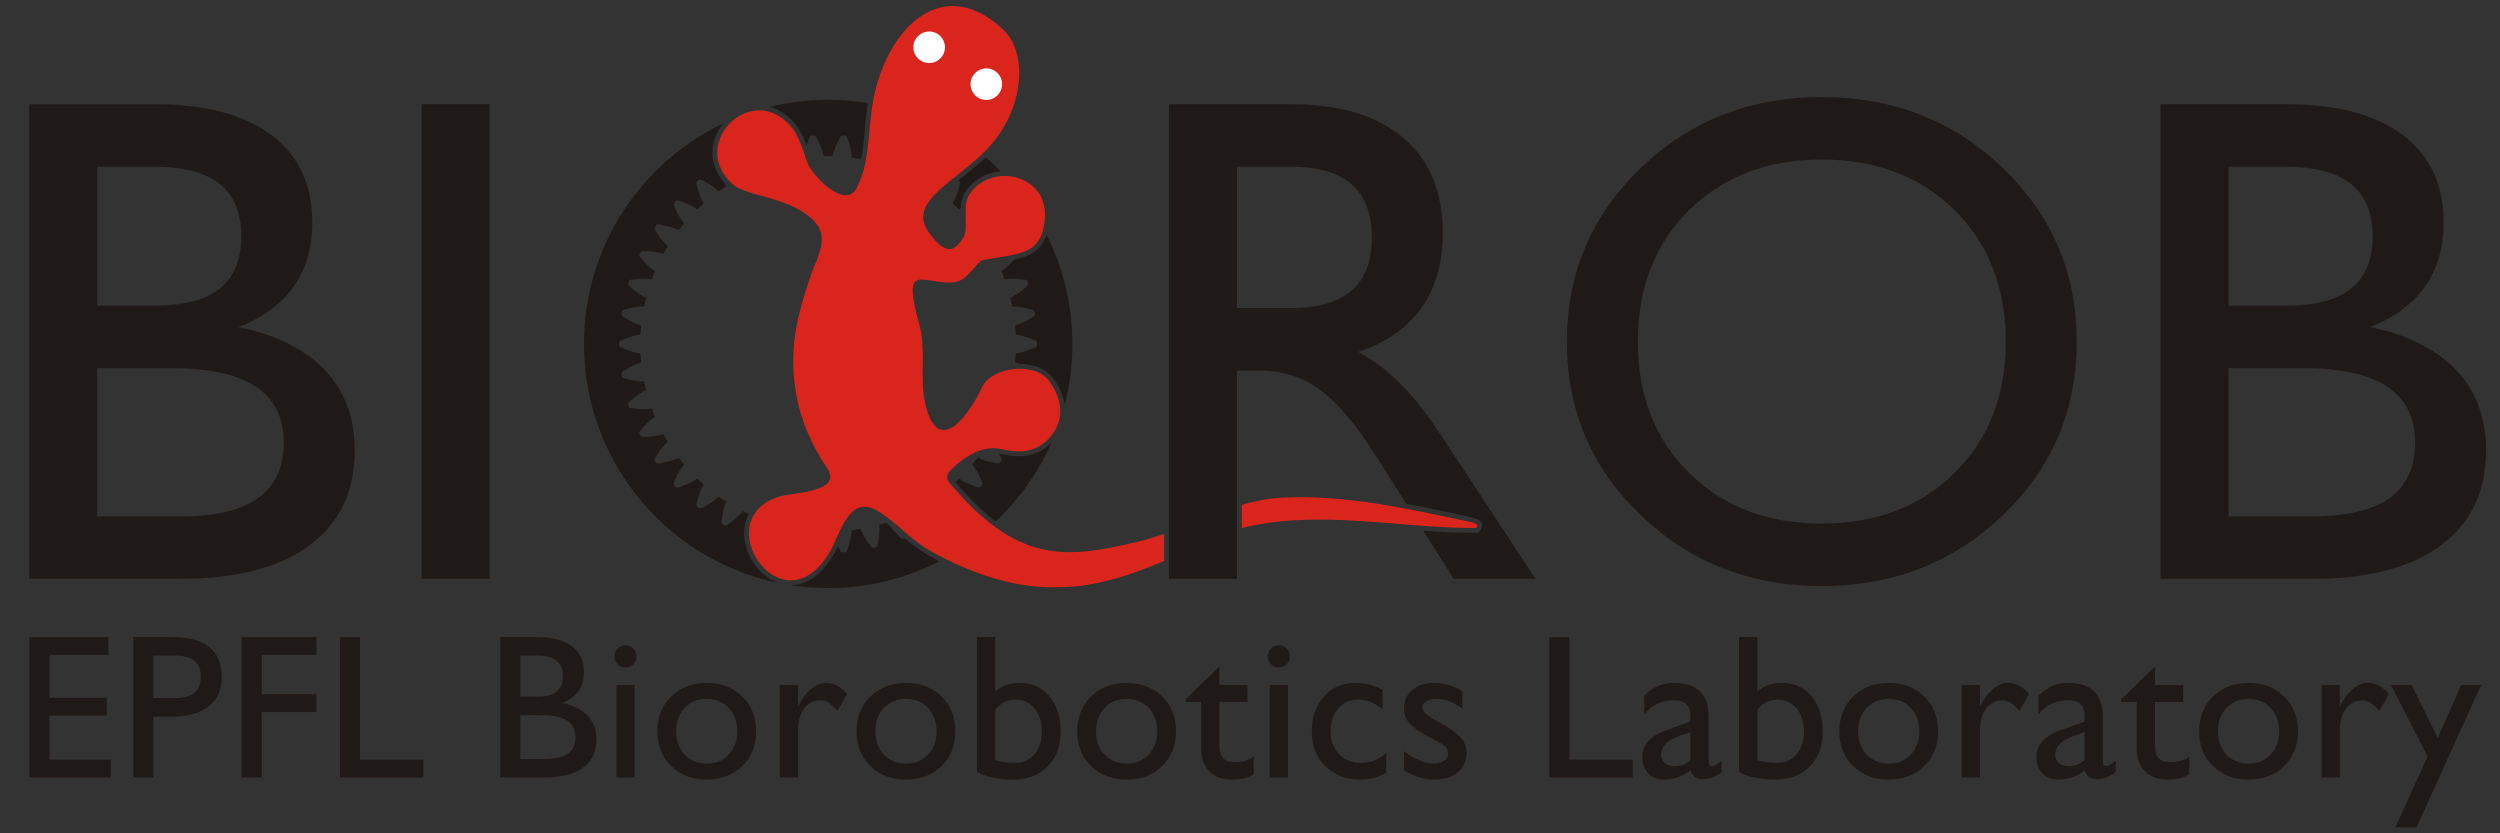 <?xml version="1.0" encoding="UTF-8" standalone="no"?>
<!-- Created with Inkscape (http://www.inkscape.org/) -->

<svg
   xmlns:svg="http://www.w3.org/2000/svg"
   xmlns="http://www.w3.org/2000/svg"
   version="1.1"
   width="180mm"
   height="60mm"
   viewBox="0 0 180 60"
   id="svg2961"
   xml:space="preserve"
   style="fill-rule:evenodd">
 <rect x="0" y="0" width="180" height="60" fill="#333333" stroke="none"/>
 <defs
   id="defs2963"><style
     type="text/css"
     id="style2965" /></defs>
 <g
   id="Livello_x0020_1">
  
  <path
   d="m 2.104,41.678 0,-34.173 0,0 2.446,0 0,0 6.579,0 c 3.64,0 6.437,0.735 8.408,2.212 1.962,1.478 2.947,3.573 2.947,6.295 0,2.713 -0.985,4.792 -2.956,6.262 -0.676,0.509 -1.453,0.935 -2.354,1.277 l 0,0 c 1.962,0.384 3.607,1.06 4.943,2.004 2.279,1.611 3.423,3.907 3.423,6.871 0,2.956 -1.085,5.235 -3.256,6.838 -2.162,1.611 -5.26,2.413 -9.267,2.413 l -8.466,0 0,0 -2.446,0 z m 4.893,-29.673 0,10.002 0,0 4.133,0 c 2.096,0 3.657,-0.409 4.692,-1.236 1.035,-0.827 1.553,-2.071 1.553,-3.757 0,-1.678 -0.518,-2.931 -1.553,-3.765 -1.035,-0.827 -2.596,-1.244 -4.692,-1.244 l -4.133,0 z m 0,14.502 0,10.67 0,0 6.045,0 c 2.48,0 4.333,-0.443 5.552,-1.319 1.227,-0.885 1.837,-2.212 1.837,-3.991 0,-1.795 -0.668,-3.139 -2.004,-4.024 -1.344,-0.893 -3.365,-1.336 -6.07,-1.336 l -5.36,0 z m 23.361,15.17 0,-34.173 0,0 2.446,0 2.446,0 0,0 0,34.173 0,0 -2.446,0 -2.446,0 z m 53.81,0 0,-34.173 0,0 2.446,0 0,0 6.312,0 c 3.507,0 6.203,0.801 8.107,2.413 1.895,1.603 2.847,3.891 2.847,6.854 0,2.956 -0.952,5.226 -2.864,6.83 -0.893,0.751 -1.97,1.327 -3.223,1.737 l 0,0 0.776,0.468 c 1.728,1.06 3.44,2.872 5.135,5.452 l 6.855,10.42 0,0 -2.947,0 -2.939,0 0,0 -2.196,-3.466 0.08,0.006 0.521,0.035 0.522,0.032 0.523,0.028 0.524,0.023 0.525,0.017 0.526,0.011 c 0.21,0.002 0.42,0.003 0.63,0.005 0.179,-0.037 0.305,-0.182 0.381,-0.468 0.007,-0.253 -0.012,-0.299 -0.226,-0.451 -0.04,-0.024 -0.08,-0.048 -0.119,-0.073 -0.039,-0.018 -0.171,-0.059 -0.21,-0.077 l -0.479,-0.118 -0.421,-0.089 -0.422,-0.089 -0.422,-0.089 -0.423,-0.089 -0.424,-0.088 -0.424,-0.088 -0.424,-0.086 -0.425,-0.085 -0.426,-0.084 -0.426,-0.082 -0.187,-0.035 -2.189,-3.456 C 97.642,30.574 96.306,28.988 95.046,28.069 93.793,27.143 92.341,26.683 90.696,26.683 l -1.636,0 0,0 0,14.995 0,0 -2.446,0 -2.446,0 z m 4.893,-19.495 0,0 3.866,0 c 1.954,0 3.415,-0.417 4.392,-1.261 0.969,-0.843 1.453,-2.104 1.453,-3.807 0,-1.712 -0.484,-2.989 -1.453,-3.841 -0.977,-0.843 -2.438,-1.269 -4.392,-1.269 l -3.866,0 0,0 0,10.178 z m 42.096,20.013 c -5.135,0 -9.476,-1.703 -13.024,-5.101 -3.548,-3.398 -5.318,-7.564 -5.318,-12.49 0,-4.926 1.77,-9.092 5.318,-12.507 3.548,-3.406 7.89,-5.11 13.024,-5.11 5.151,0 9.501,1.703 13.05,5.11 3.548,3.415 5.318,7.581 5.318,12.507 0,4.926 -1.77,9.092 -5.318,12.49 -3.548,3.398 -7.898,5.101 -13.05,5.101 z m 0,-4.5 c 3.933,0 7.122,-1.219 9.576,-3.648 2.455,-2.43 3.682,-5.577 3.682,-9.443 0,-3.882 -1.227,-7.038 -3.682,-9.468 -2.455,-2.43 -5.644,-3.648 -9.576,-3.648 -3.899,0 -7.08,1.219 -9.543,3.648 -2.463,2.43 -3.69,5.585 -3.69,9.468 0,3.866 1.227,7.013 3.69,9.443 2.463,2.429 5.644,3.648 9.543,3.648 z m 24.404,3.982 0,-34.173 0,0 2.446,0 0,0 6.579,0 c 3.64,0 6.437,0.735 8.408,2.212 1.962,1.478 2.947,3.573 2.947,6.295 0,2.713 -0.985,4.792 -2.956,6.262 -0.676,0.509 -1.453,0.935 -2.354,1.277 l 0,0 c 1.962,0.384 3.607,1.06 4.943,2.004 2.279,1.611 3.423,3.907 3.423,6.871 0,2.956 -1.085,5.235 -3.256,6.838 -2.162,1.611 -5.26,2.413 -9.267,2.413 l -8.466,0 0,0 -2.446,0 z m 4.893,-29.673 0,10.002 0,0 4.133,0 c 2.096,0 3.657,-0.409 4.692,-1.236 1.035,-0.827 1.553,-2.071 1.553,-3.757 0,-1.678 -0.518,-2.931 -1.553,-3.765 -1.035,-0.827 -2.596,-1.244 -4.692,-1.244 l -4.133,0 z m 0,14.502 0,10.67 0,0 6.045,0 c 2.48,0 4.333,-0.443 5.552,-1.319 1.227,-0.885 1.837,-2.212 1.837,-3.991 0,-1.795 -0.668,-3.139 -2.004,-4.024 -1.344,-0.893 -3.365,-1.336 -6.07,-1.336 l -5.36,0 z"
   id="path2969"
   style="fill:#1f1a17;fill-rule:nonzero" />
  <polygon
   points="2.118,55.978 2.118,45.871 2.118,45.871 7.805,45.871 7.805,45.871 7.805,46.508 7.805,47.152 7.805,47.152 3.565,47.152 3.565,47.152 3.565,50.239 3.565,50.239 7.689,50.239 7.689,50.876 7.689,51.521 7.689,51.521 3.565,51.521 3.565,51.521 3.565,54.697 3.565,54.697 7.986,54.697 7.986,54.697 7.986,55.334 7.986,55.978 7.986,55.978 2.118,55.978 "
   id="polygon2971"
   style="fill:#1f1a17;fill-rule:nonzero" />
  <path
   d="m 9.598,55.978 0,-10.107 0,0 0.724,0 0,0 2.084,0 c 1.175,0 2.064,0.242 2.664,0.724 0.6,0.481 0.901,1.195 0.901,2.141 0,0.916 -0.309,1.622 -0.926,2.116 -0.617,0.494 -1.496,0.741 -2.64,0.741 l -1.361,0 0,0 0,4.386 0,0 -0.724,0 -0.724,0 z m 1.447,-5.717 0,0 1.534,0 c 0.632,0 1.104,-0.126 1.415,-0.38 0.311,-0.252 0.467,-0.635 0.467,-1.146 0,-0.516 -0.155,-0.901 -0.467,-1.153 -0.311,-0.254 -0.783,-0.38 -1.415,-0.38 l -1.534,0 0,0 0,3.06 z"
   id="path2973"
   style="fill:#1f1a17;fill-rule:nonzero" />
  <polygon
   points="17.397,45.871 17.397,45.871 22.788,45.871 22.788,45.871 22.788,46.508 22.788,47.152 22.788,47.152 18.845,47.152 18.845,47.152 18.845,49.987 18.845,49.987 22.788,49.987 22.788,50.624 22.788,51.269 22.788,51.269 18.845,51.269 18.845,51.269 18.845,55.978 18.121,55.978 17.397,55.978 "
   id="polygon2975"
   style="fill:#1f1a17;fill-rule:nonzero" />
  <polygon
   points="24.47,55.978 24.47,45.871 24.47,45.871 25.194,45.871 25.918,45.871 25.918,45.871 25.918,54.697 25.918,54.697 30.483,54.697 30.483,54.697 30.483,55.334 30.483,55.978 30.483,55.978 24.47,55.978 "
   id="polygon2977"
   style="fill:#1f1a17;fill-rule:nonzero" />
  <path
   d="m 36.016,55.978 0,-10.107 0,0 0.724,0 0,0 1.946,0 c 1.077,0 1.904,0.217 2.487,0.654 0.58,0.437 0.872,1.057 0.872,1.862 0,0.803 -0.291,1.417 -0.874,1.852 -0.2,0.151 -0.43,0.277 -0.696,0.378 l 0,0 c 0.58,0.114 1.067,0.314 1.462,0.593 0.674,0.477 1.012,1.156 1.012,2.032 0,0.874 -0.321,1.548 -0.963,2.022 -0.64,0.477 -1.556,0.714 -2.741,0.714 l -2.504,0 0,0 -0.724,0 z m 1.447,-8.776 0,2.958 0,0 1.222,0 c 0.62,0 1.082,-0.121 1.388,-0.365 0.306,-0.244 0.459,-0.612 0.459,-1.111 0,-0.496 -0.153,-0.867 -0.459,-1.114 -0.306,-0.244 -0.768,-0.368 -1.388,-0.368 l -1.222,0 z m 0,4.289 0,3.156 0,0 1.788,0 c 0.733,0 1.282,-0.131 1.642,-0.39 0.363,-0.262 0.543,-0.654 0.543,-1.18 0,-0.531 -0.198,-0.928 -0.593,-1.19 -0.398,-0.264 -0.995,-0.395 -1.795,-0.395 l -1.585,0 z"
   id="path2979"
   style="fill:#1f1a17;fill-rule:nonzero" />
  <path
   d="m 44.378,55.978 0,-6.655 0,0 0.659,0 0.657,0 0,0 0,6.655 0,0 -0.657,0 -0.659,0 z m 0.659,-9.515 c 0.22,0 0.41,0.077 0.563,0.232 0.156,0.153 0.232,0.343 0.232,0.563 0,0.222 -0.076,0.412 -0.232,0.566 -0.153,0.156 -0.343,0.232 -0.563,0.232 -0.222,0 -0.412,-0.076 -0.566,-0.232 -0.156,-0.153 -0.232,-0.343 -0.232,-0.566 0,-0.22 0.076,-0.41 0.232,-0.563 0.153,-0.155 0.343,-0.232 0.566,-0.232 z"
   id="path2981"
   style="fill:#1f1a17;fill-rule:nonzero" />
  <path
   d="m 50.883,56.131 c -1.042,0 -1.897,-0.324 -2.558,-0.973 -0.664,-0.649 -0.995,-1.482 -0.995,-2.502 0,-1.022 0.331,-1.859 0.995,-2.509 0.662,-0.652 1.516,-0.978 2.558,-0.978 1.04,0 1.894,0.326 2.561,0.978 0.664,0.649 0.998,1.487 0.998,2.509 0,1.02 -0.333,1.852 -0.998,2.502 -0.667,0.649 -1.521,0.973 -2.561,0.973 z m 0,-1.151 c 0.649,0 1.18,-0.215 1.59,-0.647 0.41,-0.432 0.615,-0.99 0.615,-1.677 0,-0.689 -0.205,-1.25 -0.615,-1.684 -0.41,-0.435 -0.941,-0.652 -1.59,-0.652 -0.652,0 -1.18,0.217 -1.588,0.652 -0.407,0.435 -0.613,0.995 -0.613,1.684 0,0.686 0.205,1.245 0.613,1.677 0.407,0.432 0.936,0.647 1.588,0.647 z"
   id="path2983"
   style="fill:#1f1a17;fill-rule:nonzero" />
  <path
   d="m 56.141,55.978 0,-6.655 0,0 0.659,0 0.657,0 0,0 0,1.541 0,0 0,0 c 0.136,-0.274 0.291,-0.526 0.472,-0.753 0.477,-0.627 0.983,-0.941 1.519,-0.941 0.583,0 1.101,0.267 1.556,0.803 l -0.716,1.217 -0.015,-0.022 c -0.415,-0.496 -0.79,-0.746 -1.129,-0.746 -0.496,0 -0.891,0.168 -1.18,0.506 -0.289,0.338 -0.457,0.83 -0.506,1.477 l 0,0 0,3.573 0,0 -0.657,0 -0.659,0 z"
   id="path2985"
   style="fill:#1f1a17;fill-rule:nonzero" />
  <path
   d="m 65.228,56.131 c -1.042,0 -1.897,-0.324 -2.558,-0.973 -0.664,-0.649 -0.995,-1.482 -0.995,-2.502 0,-1.022 0.331,-1.859 0.995,-2.509 0.662,-0.652 1.516,-0.978 2.558,-0.978 1.04,0 1.894,0.326 2.561,0.978 0.664,0.649 0.998,1.487 0.998,2.509 0,1.02 -0.333,1.852 -0.998,2.502 -0.667,0.649 -1.521,0.973 -2.561,0.973 z m 0,-1.151 c 0.649,0 1.18,-0.215 1.59,-0.647 0.41,-0.432 0.615,-0.99 0.615,-1.677 0,-0.689 -0.205,-1.25 -0.615,-1.684 -0.41,-0.435 -0.941,-0.652 -1.59,-0.652 -0.652,0 -1.18,0.217 -1.588,0.652 -0.407,0.435 -0.613,0.995 -0.613,1.684 0,0.686 0.205,1.245 0.613,1.677 0.407,0.432 0.936,0.647 1.588,0.647 z"
   id="path2987"
   style="fill:#1f1a17;fill-rule:nonzero" />
  <path
   d="m 70.343,45.871 0,0 0.659,0 0.657,0 0,0 0,3.929 0,0 c 0.454,-0.425 1.047,-0.635 1.78,-0.63 0.877,0 1.585,0.319 2.121,0.958 0.538,0.64 0.807,1.484 0.807,2.529 0,1.067 -0.314,1.914 -0.941,2.539 -0.627,0.625 -1.472,0.936 -2.539,0.936 -0.491,0 -0.971,-0.052 -1.44,-0.153 -0.467,-0.101 -0.837,-0.235 -1.106,-0.405 l 0,-9.703 z m 2.79,9.053 c 0.556,0 1.008,-0.21 1.358,-0.63 0.348,-0.42 0.524,-0.966 0.524,-1.637 0,-0.674 -0.175,-1.222 -0.524,-1.645 -0.351,-0.422 -0.802,-0.635 -1.358,-0.635 -0.553,0 -1.005,0.198 -1.351,0.593 l -0.123,0.138 0,0 0,3.62 0,0 0.131,0.044 c 0.346,0.101 0.795,0.151 1.343,0.151 z"
   id="path2989"
   style="fill:#1f1a17;fill-rule:nonzero" />
  <path
   d="m 81.115,56.131 c -1.042,0 -1.897,-0.324 -2.558,-0.973 -0.664,-0.649 -0.995,-1.482 -0.995,-2.502 0,-1.022 0.331,-1.859 0.995,-2.509 0.662,-0.652 1.516,-0.978 2.558,-0.978 1.04,0 1.894,0.326 2.561,0.978 0.664,0.649 0.998,1.487 0.998,2.509 0,1.02 -0.333,1.852 -0.998,2.502 -0.667,0.649 -1.521,0.973 -2.561,0.973 z m 0,-1.151 c 0.649,0 1.18,-0.215 1.59,-0.647 0.41,-0.432 0.615,-0.99 0.615,-1.677 0,-0.689 -0.205,-1.25 -0.615,-1.684 -0.41,-0.435 -0.941,-0.652 -1.59,-0.652 -0.652,0 -1.18,0.217 -1.588,0.652 -0.407,0.435 -0.613,0.995 -0.613,1.684 0,0.686 0.205,1.245 0.613,1.677 0.407,0.432 0.936,0.647 1.588,0.647 z"
   id="path2991"
   style="fill:#1f1a17;fill-rule:nonzero" />
  <path
   d="m 90.265,55.726 c -0.365,0.269 -0.869,0.405 -1.511,0.405 -0.714,0 -1.272,-0.195 -1.672,-0.585 -0.4,-0.393 -0.6,-0.936 -0.6,-1.637 l 0,-3.371 0,0 -1.129,0 0,-0.18 2.437,-2.366 0.007,0 0,1.331 0,0 2.025,0 0,1.215 -2.025,0 0,0 0,3.191 c 0,0.38 0.091,0.669 0.274,0.862 0.185,0.193 0.459,0.289 0.825,0.289 0.595,-0.005 1.05,-0.141 1.368,-0.405 l 0,1.252 z"
   id="path2993"
   style="fill:#1f1a17;fill-rule:nonzero" />
  <path
   d="m 91.421,55.978 0,-6.655 0,0 0.659,0 0.657,0 0,0 0,6.655 0,0 -0.657,0 -0.659,0 z m 0.659,-9.515 c 0.22,0 0.41,0.077 0.563,0.232 0.156,0.153 0.232,0.343 0.232,0.563 0,0.222 -0.076,0.412 -0.232,0.566 -0.153,0.156 -0.343,0.232 -0.563,0.232 -0.222,0 -0.412,-0.076 -0.566,-0.232 -0.156,-0.153 -0.232,-0.343 -0.232,-0.566 0,-0.22 0.076,-0.41 0.232,-0.563 0.153,-0.155 0.343,-0.232 0.566,-0.232 z"
   id="path2995"
   style="fill:#1f1a17;fill-rule:nonzero" />
  <path
   d="m 99.805,55.647 c -0.353,0.178 -0.669,0.304 -0.948,0.375 -0.279,0.072 -0.59,0.109 -0.933,0.109 -1.022,0 -1.857,-0.324 -2.506,-0.973 -0.649,-0.649 -0.973,-1.482 -0.973,-2.502 0,-1.022 0.291,-1.859 0.877,-2.509 0.583,-0.652 1.336,-0.978 2.257,-0.978 0.343,0 0.659,0.037 0.948,0.109 0.289,0.072 0.627,0.198 1.012,0.375 l 0,1.41 C 99.235,50.817 98.944,50.642 98.667,50.533 98.391,50.424 98.094,50.37 97.781,50.37 c -0.583,0 -1.059,0.212 -1.427,0.637 -0.37,0.425 -0.553,0.975 -0.553,1.65 0,0.672 0.205,1.217 0.615,1.64 0.41,0.422 0.938,0.635 1.59,0.635 0.329,0 0.635,-0.054 0.919,-0.163 0.284,-0.109 0.578,-0.284 0.882,-0.531 l 0,1.41 z"
   id="path2997"
   style="fill:#1f1a17;fill-rule:nonzero" />
  <path
   d="m 105.281,51.007 c -0.348,-0.242 -0.667,-0.415 -0.958,-0.523 -0.291,-0.109 -0.598,-0.163 -0.916,-0.163 -0.294,0 -0.533,0.057 -0.719,0.173 -0.185,0.116 -0.279,0.269 -0.279,0.457 0,0.153 0.089,0.309 0.269,0.462 0.178,0.156 0.499,0.356 0.963,0.603 0.704,0.375 1.208,0.731 1.506,1.062 0.296,0.333 0.445,0.711 0.445,1.131 0,0.583 -0.212,1.05 -0.64,1.4 -0.427,0.348 -0.995,0.523 -1.704,0.523 -0.338,0 -0.672,-0.049 -1.003,-0.148 -0.328,-0.099 -0.716,-0.267 -1.161,-0.504 l 0,-1.395 c 0.435,0.314 0.822,0.541 1.166,0.684 0.343,0.141 0.674,0.212 0.998,0.212 0.304,0 0.551,-0.069 0.738,-0.207 0.188,-0.136 0.281,-0.314 0.281,-0.531 0,-0.212 -0.069,-0.378 -0.207,-0.499 -0.141,-0.116 -0.558,-0.358 -1.254,-0.724 -0.625,-0.328 -1.069,-0.647 -1.333,-0.956 -0.259,-0.304 -0.388,-0.652 -0.388,-1.042 0,-0.558 0.2,-1.008 0.598,-1.346 0.398,-0.338 0.926,-0.506 1.585,-0.506 0.343,0 0.667,0.044 0.973,0.133 0.306,0.089 0.652,0.239 1.04,0.452 l 0,1.252 z"
   id="path2999"
   style="fill:#1f1a17;fill-rule:nonzero" />
  <polygon
   points="111.546,55.978 111.546,45.871 111.546,45.871 112.27,45.871 112.993,45.871 112.993,45.871 112.993,54.697 112.993,54.697 117.559,54.697 117.559,54.697 117.559,55.334 117.559,55.978 117.559,55.978 111.546,55.978 "
   id="polygon3001"
   style="fill:#1f1a17;fill-rule:nonzero" />
  <path
   d="m 119.814,56.131 c -0.472,0 -0.852,-0.151 -1.141,-0.452 -0.286,-0.301 -0.43,-0.699 -0.43,-1.19 0,-0.435 0.146,-0.81 0.435,-1.129 0.289,-0.319 0.724,-0.583 1.301,-0.79 l 1.724,-0.622 0,0 0,-0.412 c 0,-0.385 -0.096,-0.667 -0.289,-0.847 -0.195,-0.178 -0.499,-0.267 -0.914,-0.267 -0.44,0 -0.832,0.084 -1.178,0.254 -0.348,0.168 -0.662,0.425 -0.941,0.773 l 0,-1.346 c 0.314,-0.324 0.642,-0.561 0.983,-0.709 0.343,-0.151 0.726,-0.225 1.151,-0.225 0.82,0 1.442,0.2 1.867,0.6 0.425,0.4 0.637,0.99 0.637,1.766 l 0,3.351 c 0,0.091 0.022,0.161 0.069,0.205 0.044,0.047 0.111,0.069 0.198,0.069 0.069,0 0.163,-0.037 0.286,-0.116 0.123,-0.076 0.249,-0.175 0.38,-0.296 l 0,0.832 c -0.151,0.151 -0.356,0.274 -0.615,0.375 -0.259,0.101 -0.506,0.153 -0.738,0.153 -0.249,0 -0.462,-0.077 -0.637,-0.232 -0.123,-0.116 -0.207,-0.252 -0.252,-0.412 l 0,0 c -0.161,0.131 -0.333,0.244 -0.521,0.341 -0.425,0.217 -0.884,0.326 -1.375,0.326 z m 1.889,-1.405 0,-2.01 0,0 -0.855,0.304 c -0.42,0.151 -0.733,0.336 -0.941,0.558 -0.207,0.22 -0.311,0.481 -0.311,0.78 0,0.242 0.091,0.437 0.274,0.585 0.185,0.151 0.422,0.225 0.719,0.225 0.24,0 0.477,-0.052 0.709,-0.158 0.163,-0.079 0.299,-0.173 0.405,-0.284 z"
   id="path3003"
   style="fill:#1f1a17;fill-rule:nonzero" />
  <path
   d="m 125.213,45.871 0,0 0.659,0 0.657,0 0,0 0,3.929 0,0 c 0.454,-0.425 1.047,-0.635 1.78,-0.63 0.877,0 1.585,0.319 2.121,0.958 0.538,0.64 0.807,1.484 0.807,2.529 0,1.067 -0.314,1.914 -0.941,2.539 -0.627,0.625 -1.472,0.936 -2.539,0.936 -0.491,0 -0.971,-0.052 -1.44,-0.153 -0.467,-0.101 -0.837,-0.235 -1.106,-0.405 l 0,-9.703 z m 2.79,9.053 c 0.556,0 1.008,-0.21 1.358,-0.63 0.348,-0.42 0.524,-0.966 0.524,-1.637 0,-0.674 -0.175,-1.222 -0.524,-1.645 -0.351,-0.422 -0.802,-0.635 -1.358,-0.635 -0.553,0 -1.005,0.198 -1.351,0.593 l -0.123,0.138 0,0 0,3.62 0,0 0.131,0.044 c 0.346,0.101 0.795,0.151 1.343,0.151 z"
   id="path3005"
   style="fill:#1f1a17;fill-rule:nonzero" />
  <path
   d="m 135.985,56.131 c -1.042,0 -1.897,-0.324 -2.558,-0.973 -0.664,-0.649 -0.995,-1.482 -0.995,-2.502 0,-1.022 0.331,-1.859 0.995,-2.509 0.662,-0.652 1.516,-0.978 2.558,-0.978 1.04,0 1.894,0.326 2.561,0.978 0.664,0.649 0.998,1.487 0.998,2.509 0,1.02 -0.333,1.852 -0.998,2.502 -0.667,0.649 -1.521,0.973 -2.561,0.973 z m 0,-1.151 c 0.649,0 1.18,-0.215 1.59,-0.647 0.41,-0.432 0.615,-0.99 0.615,-1.677 0,-0.689 -0.205,-1.25 -0.615,-1.684 -0.41,-0.435 -0.941,-0.652 -1.59,-0.652 -0.652,0 -1.18,0.217 -1.588,0.652 -0.407,0.435 -0.613,0.995 -0.613,1.684 0,0.686 0.205,1.245 0.613,1.677 0.407,0.432 0.936,0.647 1.588,0.647 z"
   id="path3007"
   style="fill:#1f1a17;fill-rule:nonzero" />
  <path
   d="m 141.243,55.978 0,-6.655 0,0 0.659,0 0.657,0 0,0 0,1.541 0,0 0,0 c 0.136,-0.274 0.291,-0.526 0.472,-0.753 0.477,-0.627 0.983,-0.941 1.519,-0.941 0.583,0 1.101,0.267 1.556,0.803 l -0.716,1.217 -0.015,-0.022 c -0.415,-0.496 -0.79,-0.746 -1.129,-0.746 -0.496,0 -0.891,0.168 -1.18,0.506 -0.289,0.338 -0.457,0.83 -0.506,1.477 l 0,0 0,3.573 0,0 -0.657,0 -0.659,0 z"
   id="path3009"
   style="fill:#1f1a17;fill-rule:nonzero" />
  <path
   d="m 148.195,56.131 c -0.472,0 -0.852,-0.151 -1.141,-0.452 -0.286,-0.301 -0.43,-0.699 -0.43,-1.19 0,-0.435 0.146,-0.81 0.435,-1.129 0.289,-0.319 0.724,-0.583 1.301,-0.79 l 1.724,-0.622 0,0 0,-0.412 c 0,-0.385 -0.096,-0.667 -0.289,-0.847 -0.195,-0.178 -0.499,-0.267 -0.914,-0.267 -0.44,0 -0.832,0.084 -1.178,0.254 -0.348,0.168 -0.662,0.425 -0.941,0.773 l 0,-1.346 c 0.314,-0.324 0.642,-0.561 0.983,-0.709 0.343,-0.151 0.726,-0.225 1.151,-0.225 0.82,0 1.442,0.2 1.867,0.6 0.425,0.4 0.637,0.99 0.637,1.766 l 0,3.351 c 0,0.091 0.022,0.161 0.069,0.205 0.044,0.047 0.111,0.069 0.198,0.069 0.069,0 0.163,-0.037 0.286,-0.116 0.123,-0.076 0.249,-0.175 0.38,-0.296 l 0,0.832 c -0.151,0.151 -0.356,0.274 -0.615,0.375 -0.259,0.101 -0.506,0.153 -0.738,0.153 -0.249,0 -0.462,-0.077 -0.637,-0.232 -0.123,-0.116 -0.207,-0.252 -0.252,-0.412 l 0,0 c -0.161,0.131 -0.333,0.244 -0.521,0.341 -0.425,0.217 -0.884,0.326 -1.375,0.326 z m 1.889,-1.405 0,-2.01 0,0 -0.855,0.304 c -0.42,0.151 -0.733,0.336 -0.941,0.558 -0.207,0.22 -0.311,0.481 -0.311,0.78 0,0.242 0.091,0.437 0.274,0.585 0.185,0.151 0.422,0.225 0.719,0.225 0.24,0 0.477,-0.052 0.709,-0.158 0.163,-0.079 0.299,-0.173 0.405,-0.284 z"
   id="path3011"
   style="fill:#1f1a17;fill-rule:nonzero" />
  <path
   d="m 157.629,55.726 c -0.365,0.269 -0.869,0.405 -1.511,0.405 -0.714,0 -1.272,-0.195 -1.672,-0.585 -0.4,-0.393 -0.6,-0.936 -0.6,-1.637 l 0,-3.371 0,0 -1.129,0 0,-0.18 2.437,-2.366 0.008,0 0,1.331 0,0 2.025,0 0,1.215 -2.025,0 0,0 0,3.191 c 0,0.38 0.091,0.669 0.274,0.862 0.185,0.193 0.459,0.289 0.825,0.289 0.595,-0.005 1.05,-0.141 1.368,-0.405 l 0,1.252 z"
   id="path3013"
   style="fill:#1f1a17;fill-rule:nonzero" />
  <path
   d="m 161.892,56.131 c -1.042,0 -1.897,-0.324 -2.558,-0.973 -0.664,-0.649 -0.995,-1.482 -0.995,-2.502 0,-1.022 0.331,-1.859 0.995,-2.509 0.662,-0.652 1.516,-0.978 2.558,-0.978 1.04,0 1.894,0.326 2.561,0.978 0.664,0.649 0.998,1.487 0.998,2.509 0,1.02 -0.333,1.852 -0.998,2.502 -0.667,0.649 -1.521,0.973 -2.561,0.973 z m 0,-1.151 c 0.649,0 1.18,-0.215 1.59,-0.647 0.41,-0.432 0.615,-0.99 0.615,-1.677 0,-0.689 -0.205,-1.25 -0.615,-1.684 -0.41,-0.435 -0.941,-0.652 -1.59,-0.652 -0.652,0 -1.18,0.217 -1.588,0.652 -0.407,0.435 -0.613,0.995 -0.613,1.684 0,0.686 0.205,1.245 0.613,1.677 0.407,0.432 0.936,0.647 1.588,0.647 z"
   id="path3015"
   style="fill:#1f1a17;fill-rule:nonzero" />
  <path
   d="m 167.15,55.978 0,-6.655 0,0 0.659,0 0.657,0 0,0 0,1.541 0,0 0,0 c 0.136,-0.274 0.291,-0.526 0.472,-0.753 0.477,-0.627 0.983,-0.941 1.519,-0.941 0.583,0 1.101,0.267 1.556,0.803 l -0.716,1.217 -0.015,-0.022 c -0.415,-0.496 -0.79,-0.746 -1.129,-0.746 -0.496,0 -0.891,0.168 -1.18,0.506 -0.289,0.338 -0.457,0.83 -0.506,1.477 l 0,0 0,3.573 0,0 -0.657,0 -0.659,0 z"
   id="path3017"
   style="fill:#1f1a17;fill-rule:nonzero" />
  <polygon
   points="173.993,59.566 173.993,59.566 173.235,59.566 172.469,59.566 172.469,59.566 174.786,54.474 174.786,54.467 172.148,49.323 172.148,49.323 172.892,49.323 173.635,49.323 173.635,49.323 175.517,53.128 175.517,53.128 175.517,53.128 177.208,49.323 177.208,49.323 177.922,49.323 178.638,49.323 "
   id="polygon3019"
   style="fill:#1f1a17;fill-rule:nonzero" />
  <path
   d="m 77.209,24.763 c 0,-2.824 -0.667,-5.491 -1.85,-7.855 l -0.029,0.085 -0.081,0.193 -0.092,0.18 -0.102,0.167 -0.113,0.155 -0.124,0.142 -0.133,0.129 -0.141,0.117 -0.149,0.105 -0.156,0.094 -0.162,0.083 -0.167,0.074 -0.173,0.066 -0.178,0.059 -0.183,0.052 -0.187,0.047 -0.174,0.039 c -0.04,0.045 -0.079,0.09 -0.12,0.135 -0.044,0.048 -0.089,0.095 -0.135,0.141 -0.042,0.042 -0.084,0.084 -0.128,0.125 -0.039,0.037 -0.079,0.074 -0.12,0.109 -0.036,0.032 -0.073,0.063 -0.111,0.094 -0.033,0.027 -0.067,0.054 -0.101,0.08 -0.03,0.022 -0.06,0.045 -0.09,0.066 -0.038,0.027 -0.076,0.053 -0.116,0.077 0.042,0.1 0.083,0.2 0.122,0.3 0.039,0.101 0.078,0.202 0.115,0.303 0.023,-0.004 0.046,-0.008 0.069,-0.012 0.023,-0.004 0.046,-0.007 0.069,-0.01 0.037,-0.005 0.074,-0.009 0.111,-0.013 0.043,-0.004 0.085,-0.008 0.128,-0.01 0.048,-0.003 0.097,-0.005 0.145,-0.006 0.054,-0.001 0.108,-0.002 0.162,-0.001 0.059,6e-4 0.119,0.002 0.178,0.005 0.065,0.003 0.13,0.007 0.195,0.012 0.07,0.006 0.141,0.013 0.211,0.021 0.076,0.008 0.152,0.016 0.227,0.03 0.01,0.002 0.019,0.004 0.029,0.007 0.009,0.003 0.018,0.006 0.026,0.01 0.009,0.004 0.017,0.009 0.025,0.014 0.008,0.005 0.015,0.011 0.023,0.017 0.007,0.006 0.014,0.013 0.02,0.02 0.006,0.007 0.012,0.015 0.017,0.023 0.01,0.015 0.018,0.033 0.024,0.05 0.003,0.008 0.005,0.016 0.007,0.024 0.002,0.008 0.005,0.016 0.007,0.024 0.002,0.008 0.005,0.016 0.007,0.024 0.003,0.008 0.005,0.016 0.007,0.024 0.005,0.018 0.008,0.036 0.009,0.054 3e-4,0.009 -2e-4,0.019 -0.001,0.028 -0.001,0.009 -0.003,0.019 -0.005,0.028 -0.002,0.009 -0.005,0.018 -0.009,0.027 -0.004,0.009 -0.008,0.017 -0.013,0.025 -0.005,0.008 -0.01,0.016 -0.016,0.023 -0.006,0.008 -0.013,0.015 -0.02,0.022 -0.054,0.054 -0.112,0.103 -0.17,0.153 -0.054,0.046 -0.108,0.091 -0.163,0.136 -0.051,0.041 -0.102,0.081 -0.154,0.12 -0.048,0.036 -0.096,0.071 -0.145,0.105 -0.044,0.031 -0.089,0.061 -0.135,0.09 -0.041,0.026 -0.082,0.052 -0.123,0.077 -0.037,0.022 -0.074,0.043 -0.112,0.064 -0.033,0.018 -0.066,0.035 -0.099,0.052 -0.021,0.01 -0.042,0.021 -0.063,0.03 -0.021,0.01 -0.042,0.019 -0.063,0.029 0.026,0.105 0.053,0.21 0.076,0.315 l 0.069,0.317 c 0,0 0.093,-0.002 0.139,-0.001 0.037,7e-4 0.074,0.002 0.112,0.004 0.043,0.002 0.086,0.005 0.128,0.009 0.048,0.004 0.096,0.009 0.144,0.015 0.054,0.007 0.107,0.014 0.16,0.023 0.059,0.009 0.117,0.02 0.176,0.031 0.064,0.013 0.128,0.026 0.191,0.041 0.069,0.016 0.137,0.034 0.206,0.052 0.074,0.019 0.147,0.039 0.22,0.064 0.009,0.003 0.019,0.007 0.028,0.011 0.009,0.004 0.017,0.009 0.025,0.014 0.008,0.005 0.015,0.011 0.022,0.017 0.007,0.006 0.014,0.013 0.02,0.02 0.006,0.007 0.012,0.015 0.017,0.023 0.005,0.008 0.009,0.016 0.013,0.025 0.008,0.017 0.013,0.035 0.016,0.053 0.002,0.008 0.003,0.016 0.004,0.024 0.001,0.008 0.002,0.016 0.004,0.024 0.001,0.008 0.002,0.016 0.004,0.024 0.001,0.008 0.003,0.016 0.004,0.025 0.002,0.018 0.003,0.037 5e-4,0.055 -0.001,0.009 -0.003,0.019 -0.005,0.028 -0.003,0.009 -0.006,0.018 -0.009,0.027 -0.004,0.009 -0.008,0.017 -0.013,0.025 -0.005,0.008 -0.01,0.016 -0.016,0.023 -0.006,0.007 -0.012,0.014 -0.019,0.021 -0.007,0.007 -0.015,0.013 -0.023,0.018 -0.061,0.045 -0.126,0.086 -0.191,0.126 -0.06,0.037 -0.12,0.074 -0.181,0.11 -0.056,0.033 -0.113,0.065 -0.171,0.096 -0.052,0.028 -0.105,0.056 -0.159,0.082 -0.048,0.024 -0.097,0.047 -0.146,0.069 -0.044,0.02 -0.089,0.039 -0.134,0.057 -0.04,0.016 -0.08,0.032 -0.12,0.046 -0.035,0.013 -0.07,0.025 -0.106,0.037 -0.022,0.007 -0.044,0.014 -0.066,0.021 -0.022,0.007 -0.044,0.013 -0.067,0.019 0.011,0.108 0.021,0.215 0.028,0.323 l 0.02,0.323 c 0,0 0.092,0.012 0.138,0.02 0.037,0.006 0.073,0.013 0.11,0.021 0.042,0.009 0.084,0.018 0.126,0.028 0.047,0.011 0.094,0.024 0.14,0.037 0.052,0.015 0.104,0.03 0.155,0.046 0.057,0.018 0.113,0.037 0.169,0.057 0.061,0.022 0.122,0.045 0.183,0.069 0.066,0.026 0.131,0.054 0.196,0.082 0.07,0.03 0.14,0.06 0.208,0.096 0.009,0.005 0.017,0.009 0.026,0.015 0.008,0.005 0.015,0.011 0.022,0.018 0.007,0.006 0.014,0.013 0.02,0.02 0.006,0.007 0.012,0.015 0.017,0.023 0.005,0.008 0.009,0.016 0.013,0.025 0.004,0.009 0.007,0.018 0.01,0.027 0.005,0.018 0.007,0.036 0.008,0.054 3e-4,0.008 1e-4,0.017 1e-4,0.025 0,0.008 0,0.016 0,0.025 0,0.008 0,0.016 0,0.025 0,0.008 2e-4,0.017 -1e-4,0.025 -5e-4,0.018 -0.003,0.037 -0.008,0.054 -0.003,0.009 -0.006,0.018 -0.01,0.027 -0.004,0.009 -0.008,0.017 -0.013,0.025 -0.005,0.008 -0.011,0.016 -0.017,0.023 -0.006,0.007 -0.013,0.014 -0.02,0.02 -0.007,0.006 -0.014,0.012 -0.022,0.018 -0.008,0.005 -0.017,0.01 -0.026,0.015 -0.068,0.035 -0.138,0.066 -0.208,0.096 -0.065,0.028 -0.13,0.056 -0.196,0.082 -0.06,0.024 -0.121,0.047 -0.183,0.069 -0.056,0.02 -0.113,0.039 -0.169,0.057 -0.051,0.016 -0.103,0.032 -0.155,0.046 -0.046,0.013 -0.093,0.025 -0.14,0.037 -0.042,0.01 -0.083,0.019 -0.126,0.028 -0.036,0.007 -0.073,0.014 -0.11,0.021 -0.023,0.004 -0.046,0.007 -0.069,0.011 -0.023,0.003 -0.046,0.006 -0.069,0.009 -0.005,0.108 -0.011,0.216 -0.02,0.323 l -0.028,0.323 c -5e-4,0.005 0.089,0.025 0.133,0.04 0.035,0.012 0.071,0.024 0.106,0.037 0.025,0.009 0.05,0.018 0.075,0.028 l 0.156,0.002 0.202,0.012 0.2,0.022 0.198,0.032 0.195,0.042 0.191,0.053 0.186,0.064 0.18,0.075 0.174,0.087 0.166,0.099 0.158,0.112 0.148,0.125 0.137,0.138 0.12,0.147 0.105,0.146 0.096,0.143 0.09,0.144 0.084,0.145 0.078,0.147 0.072,0.148 0.066,0.149 0.059,0.149 0.053,0.15 0.046,0.151 0.039,0.152 0.033,0.152 0.026,0.152 9e-4,0.007 c 0.36,-1.402 0.551,-2.872 0.551,-4.386 l 0,-10e-5 z M 72.06,12.332 C 71.711,11.983 71.347,11.65 70.969,11.331 l -0.004,0.004 -0.234,0.219 -0.238,0.213 -0.24,0.208 -0.242,0.203 -0.241,0.198 -0.24,0.194 -0.238,0.19 -0.234,0.186 -0.059,0.047 0.01,0.008 c 0.006,0.005 0.013,0.01 0.019,0.015 0.006,0.005 0.013,0.01 0.019,0.015 0.014,0.012 0.027,0.025 0.038,0.04 0.005,0.008 0.011,0.016 0.015,0.024 0.004,0.008 0.008,0.017 0.011,0.026 0.003,0.009 0.006,0.018 0.007,0.027 0.002,0.009 0.003,0.019 0.004,0.028 7e-4,0.009 7e-4,0.019 -2e-4,0.028 -8e-4,0.01 -0.003,0.02 -0.004,0.029 -0.014,0.075 -0.035,0.149 -0.055,0.222 -0.019,0.068 -0.037,0.136 -0.058,0.204 -0.019,0.062 -0.039,0.124 -0.06,0.186 -0.019,0.056 -0.04,0.113 -0.061,0.168 -0.019,0.051 -0.039,0.101 -0.06,0.15 -0.019,0.045 -0.038,0.089 -0.059,0.133 -0.018,0.039 -0.037,0.077 -0.056,0.116 -0.017,0.033 -0.034,0.066 -0.052,0.099 -0.022,0.041 -0.046,0.081 -0.071,0.12 0.162,0.143 0.32,0.29 0.475,0.441 0.037,-0.028 0.075,-0.054 0.114,-0.079 l 0.007,-0.004 0.005,-0.114 0.024,-0.233 0.041,-0.231 0.062,-0.227 0.09,-0.22 0.119,-0.202 0.181,-0.234 0.191,-0.208 0.203,-0.188 0.214,-0.168 0.225,-0.148 0.232,-0.128 0.239,-0.108 0.245,-0.089 0.249,-0.07 0.252,-0.051 0.254,-0.032 0.049,-0.003 z M 62.48,7.415 C 61.552,7.263 60.6,7.183 59.629,7.183 c -1.455,0 -2.868,0.178 -4.22,0.511 l 0.044,0.01 0.314,0.106 0.31,0.143 0.303,0.182 0.29,0.217 0.142,0.121 0.13,0.117 0.124,0.12 0.118,0.126 0.113,0.134 0.108,0.143 0.103,0.154 0.1,0.167 0.098,0.182 0.096,0.198 0.096,0.217 0.097,0.238 0.086,0.227 8e-4,-0.003 c 0.017,-0.063 0.036,-0.125 0.055,-0.187 0.021,-0.068 0.044,-0.134 0.067,-0.201 0.025,-0.072 0.05,-0.144 0.08,-0.214 0.004,-0.009 0.008,-0.018 0.013,-0.027 0.005,-0.008 0.01,-0.016 0.016,-0.024 0.006,-0.007 0.012,-0.014 0.019,-0.021 0.007,-0.007 0.014,-0.013 0.022,-0.018 0.007,-0.006 0.016,-0.011 0.024,-0.015 0.008,-0.004 0.017,-0.008 0.026,-0.012 0.017,-0.006 0.036,-0.01 0.054,-0.012 0.008,-8e-4 0.016,-0.001 0.025,-0.002 0.008,-6e-4 0.016,-0.001 0.025,-0.002 0.008,-6e-4 0.016,-0.001 0.025,-0.002 0.008,-7e-4 0.016,-0.001 0.025,-0.002 0.018,-9e-4 0.037,0 0.055,0.004 0.009,0.002 0.018,0.004 0.027,0.007 0.009,0.003 0.018,0.007 0.026,0.011 0.008,0.004 0.016,0.009 0.024,0.015 0.008,0.005 0.015,0.011 0.022,0.018 0.007,0.006 0.013,0.013 0.019,0.021 0.006,0.008 0.011,0.016 0.017,0.025 0.041,0.065 0.076,0.132 0.111,0.2 0.033,0.063 0.065,0.126 0.097,0.189 0.029,0.059 0.056,0.118 0.083,0.177 0.024,0.054 0.048,0.109 0.07,0.165 0.02,0.05 0.04,0.101 0.058,0.151 0.016,0.045 0.032,0.091 0.047,0.137 0.013,0.041 0.026,0.082 0.037,0.123 0.01,0.036 0.02,0.072 0.029,0.108 0.011,0.045 0.021,0.09 0.03,0.136 0.216,-0.005 0.432,-0.005 0.648,0 0.009,-0.046 0.019,-0.091 0.03,-0.136 0.009,-0.036 0.019,-0.072 0.029,-0.108 0.012,-0.041 0.024,-0.082 0.037,-0.123 0.015,-0.046 0.031,-0.092 0.047,-0.137 0.018,-0.051 0.038,-0.101 0.058,-0.151 0.022,-0.055 0.045,-0.11 0.07,-0.165 0.026,-0.059 0.054,-0.119 0.083,-0.177 0.031,-0.063 0.064,-0.126 0.097,-0.189 0.035,-0.068 0.071,-0.135 0.111,-0.2 0.005,-0.008 0.011,-0.017 0.017,-0.025 0.006,-0.007 0.012,-0.014 0.019,-0.021 0.007,-0.006 0.014,-0.013 0.022,-0.018 0.008,-0.005 0.016,-0.01 0.024,-0.015 0.008,-0.004 0.017,-0.008 0.026,-0.011 0.009,-0.003 0.018,-0.006 0.027,-0.007 0.018,-0.004 0.037,-0.004 0.055,-0.004 0.008,4e-4 0.017,0.001 0.025,0.002 0.008,6e-4 0.016,0.001 0.025,0.002 0.008,6e-4 0.016,0.001 0.025,0.002 0.008,6e-4 0.017,10e-4 0.025,0.002 0.018,0.002 0.037,0.006 0.054,0.012 0.009,0.003 0.018,0.007 0.026,0.012 0.008,0.004 0.016,0.009 0.024,0.015 0.008,0.005 0.015,0.012 0.022,0.018 0.007,0.007 0.013,0.014 0.019,0.021 0.006,0.007 0.011,0.015 0.016,0.024 0.005,0.009 0.009,0.018 0.013,0.027 0.03,0.07 0.055,0.142 0.08,0.214 0.023,0.067 0.046,0.134 0.067,0.201 0.02,0.062 0.038,0.125 0.055,0.187 0.016,0.057 0.031,0.115 0.044,0.173 0.013,0.052 0.024,0.105 0.035,0.158 0.009,0.047 0.018,0.095 0.026,0.143 0.007,0.042 0.013,0.085 0.019,0.127 0.005,0.037 0.009,0.074 0.012,0.111 0.004,0.046 0.007,0.093 0.009,0.139 0.214,0.027 0.428,0.059 0.641,0.097 0.015,-0.044 0.032,-0.087 0.05,-0.13 l 0.022,-0.051 0.017,-0.101 0.029,-0.191 0.027,-0.193 0.025,-0.194 0.023,-0.195 0.021,-0.196 0.02,-0.197 0.019,-0.198 0.018,-0.198 0.018,-0.198 0.018,-0.199 0.018,-0.199 0.018,-0.198 0.019,-0.198 0.02,-0.197 0.022,-0.197 0.023,-0.196 0.025,-0.195 0.028,-0.194 0.03,-0.195 0.004,-0.021 z M 52.076,8.885 c -5.929,2.825 -10.027,8.873 -10.027,15.878 0,8.489 6.017,15.572 14.018,17.218 l -0.211,-0.074 -0.343,-0.171 -0.321,-0.21 -0.298,-0.245 -0.273,-0.275 -0.246,-0.302 -0.217,-0.325 -0.187,-0.344 -0.154,-0.36 -0.118,-0.372 -0.08,-0.381 -0.038,-0.387 0.006,-0.389 0.054,-0.386 0.106,-0.379 0.16,-0.366 5e-4,-8e-4 c -0.049,-0.023 -0.098,-0.046 -0.146,-0.069 -0.097,-0.047 -0.194,-0.095 -0.29,-0.144 -0.014,0.019 -0.028,0.037 -0.042,0.055 -0.014,0.018 -0.029,0.036 -0.044,0.054 -0.024,0.029 -0.048,0.057 -0.073,0.085 -0.028,0.032 -0.057,0.064 -0.087,0.095 -0.033,0.035 -0.067,0.07 -0.102,0.103 -0.039,0.038 -0.078,0.075 -0.118,0.111 -0.044,0.04 -0.089,0.079 -0.134,0.118 -0.05,0.042 -0.1,0.083 -0.151,0.124 -0.056,0.044 -0.112,0.086 -0.169,0.128 -0.061,0.046 -0.122,0.091 -0.187,0.132 -0.008,0.005 -0.017,0.01 -0.026,0.015 -0.008,0.004 -0.017,0.008 -0.026,0.011 -0.009,0.003 -0.018,0.005 -0.027,0.007 -0.009,0.002 -0.019,0.003 -0.028,0.003 -0.009,4e-4 -0.019,0 -0.028,-10e-4 -0.009,-0.001 -0.019,-0.003 -0.028,-0.005 -0.018,-0.005 -0.035,-0.012 -0.051,-0.021 -0.007,-0.004 -0.014,-0.008 -0.021,-0.012 -0.007,-0.004 -0.014,-0.008 -0.021,-0.012 -0.007,-0.004 -0.014,-0.008 -0.021,-0.012 -0.007,-0.004 -0.014,-0.008 -0.021,-0.012 -0.016,-0.01 -0.031,-0.021 -0.043,-0.034 -0.007,-0.007 -0.013,-0.014 -0.018,-0.021 -0.006,-0.008 -0.011,-0.016 -0.015,-0.024 -0.004,-0.008 -0.008,-0.017 -0.012,-0.026 -0.003,-0.009 -0.006,-0.018 -0.008,-0.027 -0.002,-0.009 -0.003,-0.018 -0.004,-0.028 -6e-4,-0.01 -4e-4,-0.02 0,-0.03 0.003,-0.076 0.012,-0.152 0.021,-0.228 0.008,-0.07 0.017,-0.14 0.027,-0.21 0.009,-0.065 0.02,-0.129 0.032,-0.193 0.011,-0.059 0.022,-0.117 0.035,-0.175 0.011,-0.053 0.024,-0.105 0.037,-0.158 0.012,-0.047 0.025,-0.093 0.038,-0.14 0.012,-0.041 0.025,-0.082 0.038,-0.123 0.012,-0.035 0.024,-0.07 0.037,-0.105 0.016,-0.044 0.034,-0.087 0.052,-0.129 -0.091,-0.059 -0.181,-0.118 -0.27,-0.179 -0.089,-0.061 -0.178,-0.123 -0.266,-0.186 -0.016,0.016 -0.033,0.033 -0.05,0.048 -0.017,0.016 -0.034,0.032 -0.051,0.047 -0.028,0.025 -0.056,0.049 -0.085,0.073 -0.033,0.028 -0.066,0.054 -0.1,0.081 -0.038,0.03 -0.077,0.059 -0.116,0.087 -0.044,0.032 -0.088,0.062 -0.133,0.092 -0.05,0.033 -0.1,0.065 -0.15,0.097 -0.055,0.034 -0.111,0.068 -0.168,0.1 -0.061,0.035 -0.124,0.068 -0.186,0.102 -0.067,0.036 -0.135,0.072 -0.204,0.103 -0.009,0.004 -0.018,0.008 -0.028,0.011 -0.009,0.003 -0.018,0.005 -0.028,0.006 -0.009,0.002 -0.019,0.002 -0.028,0.003 -0.009,2e-4 -0.019,-3e-4 -0.028,-0.001 C 50.381,36.597 50.371,36.595 50.362,36.592 50.353,36.59 50.344,36.587 50.335,36.583 50.318,36.576 50.303,36.566 50.288,36.555 50.281,36.55 50.275,36.545 50.269,36.54 50.262,36.535 50.256,36.53 50.249,36.525 50.243,36.519 50.236,36.514 50.23,36.509 50.224,36.504 50.217,36.499 50.211,36.494 50.197,36.482 50.184,36.469 50.173,36.454 50.167,36.446 50.162,36.438 50.158,36.43 c -0.004,-0.008 -0.008,-0.017 -0.011,-0.026 -0.003,-0.009 -0.006,-0.018 -0.008,-0.027 -0.002,-0.009 -0.003,-0.019 -0.004,-0.028 -6e-4,-0.009 -6e-4,-0.019 2e-4,-0.028 9e-4,-0.01 0.003,-0.02 0.004,-0.029 0.014,-0.075 0.034,-0.149 0.054,-0.222 0.019,-0.068 0.037,-0.136 0.058,-0.204 0.019,-0.062 0.039,-0.124 0.06,-0.186 0.019,-0.056 0.04,-0.112 0.061,-0.168 0.019,-0.05 0.04,-0.101 0.06,-0.15 0.019,-0.045 0.038,-0.089 0.059,-0.133 0.018,-0.039 0.037,-0.077 0.056,-0.116 0.017,-0.033 0.034,-0.066 0.052,-0.099 0.011,-0.02 0.023,-0.04 0.034,-0.06 0.012,-0.02 0.024,-0.04 0.036,-0.059 -0.162,-0.143 -0.32,-0.29 -0.475,-0.441 -0.019,0.014 -0.038,0.027 -0.057,0.041 -0.019,0.013 -0.038,0.026 -0.058,0.039 -0.031,0.021 -0.063,0.04 -0.095,0.06 -0.036,0.022 -0.074,0.044 -0.111,0.065 -0.042,0.024 -0.085,0.046 -0.128,0.069 -0.048,0.025 -0.096,0.048 -0.145,0.071 -0.054,0.025 -0.108,0.05 -0.163,0.073 -0.06,0.026 -0.12,0.05 -0.181,0.074 -0.066,0.025 -0.133,0.049 -0.199,0.073 -0.072,0.026 -0.144,0.051 -0.217,0.071 -0.01,0.003 -0.019,0.005 -0.029,0.007 -0.009,0.002 -0.019,0.002 -0.028,0.002 -0.009,0 -0.019,-5e-4 -0.028,-0.002 -0.009,-0.001 -0.019,-0.003 -0.028,-0.005 -0.009,-0.003 -0.018,-0.006 -0.027,-0.009 -0.009,-0.004 -0.017,-0.008 -0.025,-0.013 -0.016,-0.01 -0.03,-0.022 -0.043,-0.035 -0.006,-0.006 -0.011,-0.012 -0.017,-0.018 -0.005,-0.006 -0.011,-0.012 -0.017,-0.018 -0.005,-0.006 -0.011,-0.012 -0.017,-0.018 -0.005,-0.006 -0.011,-0.012 -0.017,-0.018 -0.012,-0.014 -0.023,-0.029 -0.032,-0.045 -0.004,-0.008 -0.008,-0.017 -0.011,-0.026 -0.003,-0.009 -0.005,-0.018 -0.007,-0.027 -0.002,-0.009 -0.003,-0.019 -0.003,-0.028 -5e-4,-0.009 -3e-4,-0.019 4e-4,-0.028 8e-4,-0.009 0.002,-0.019 0.004,-0.028 0.002,-0.009 0.005,-0.019 0.009,-0.028 0.025,-0.072 0.056,-0.142 0.087,-0.212 0.029,-0.065 0.057,-0.129 0.087,-0.193 0.028,-0.059 0.057,-0.117 0.087,-0.175 0.028,-0.053 0.056,-0.105 0.085,-0.157 0.027,-0.047 0.054,-0.094 0.082,-0.14 0.025,-0.041 0.051,-0.082 0.078,-0.123 0.024,-0.036 0.048,-0.071 0.073,-0.106 0.022,-0.03 0.044,-0.06 0.067,-0.09 0.028,-0.037 0.058,-0.073 0.088,-0.108 -0.069,-0.083 -0.138,-0.167 -0.205,-0.251 -0.067,-0.085 -0.134,-0.17 -0.199,-0.256 -0.021,0.011 -0.041,0.021 -0.062,0.032 -0.021,0.01 -0.042,0.02 -0.063,0.03 -0.034,0.016 -0.068,0.03 -0.102,0.045 -0.04,0.017 -0.079,0.032 -0.119,0.048 -0.045,0.017 -0.091,0.033 -0.137,0.049 -0.051,0.017 -0.103,0.034 -0.154,0.049 -0.057,0.017 -0.115,0.033 -0.172,0.048 -0.063,0.016 -0.126,0.032 -0.19,0.046 -0.069,0.015 -0.138,0.029 -0.208,0.042 -0.075,0.015 -0.15,0.029 -0.226,0.038 -0.01,0.001 -0.02,0.002 -0.029,0.002 -0.009,2e-4 -0.019,-6e-4 -0.028,-0.002 -0.009,-0.001 -0.019,-0.003 -0.028,-0.006 -0.009,-0.003 -0.018,-0.006 -0.027,-0.01 -0.009,-0.004 -0.017,-0.008 -0.025,-0.013 -0.008,-0.005 -0.016,-0.01 -0.023,-0.017 -0.014,-0.012 -0.026,-0.026 -0.037,-0.041 -0.005,-0.007 -0.009,-0.014 -0.014,-0.02 -0.005,-0.007 -0.009,-0.013 -0.014,-0.02 -0.005,-0.007 -0.009,-0.014 -0.014,-0.02 -0.005,-0.007 -0.009,-0.013 -0.014,-0.02 -0.01,-0.015 -0.018,-0.032 -0.024,-0.05 -0.003,-0.009 -0.005,-0.018 -0.007,-0.027 -0.002,-0.009 -0.003,-0.019 -0.003,-0.028 -4e-4,-0.009 -2e-4,-0.019 8e-4,-0.028 9e-4,-0.009 0.003,-0.019 0.005,-0.028 0.002,-0.009 0.005,-0.018 0.009,-0.027 0.004,-0.009 0.008,-0.018 0.013,-0.027 0.036,-0.068 0.077,-0.132 0.117,-0.196 0.038,-0.059 0.076,-0.119 0.116,-0.178 0.036,-0.054 0.074,-0.107 0.112,-0.16 0.035,-0.048 0.071,-0.096 0.108,-0.143 0.033,-0.043 0.067,-0.085 0.102,-0.126 0.031,-0.037 0.063,-0.074 0.095,-0.11 0.029,-0.032 0.058,-0.063 0.088,-0.094 0.026,-0.027 0.052,-0.053 0.079,-0.079 0.034,-0.032 0.068,-0.064 0.103,-0.094 -0.056,-0.092 -0.112,-0.185 -0.166,-0.279 -0.054,-0.094 -0.107,-0.188 -0.159,-0.283 -0.022,0.008 -0.044,0.015 -0.066,0.022 -0.022,0.007 -0.044,0.014 -0.067,0.02 -0.036,0.01 -0.072,0.02 -0.108,0.029 -0.042,0.01 -0.083,0.02 -0.125,0.029 -0.048,0.01 -0.095,0.019 -0.143,0.028 -0.053,0.009 -0.106,0.018 -0.16,0.025 -0.059,0.008 -0.118,0.016 -0.177,0.022 -0.065,0.007 -0.13,0.013 -0.195,0.017 -0.07,0.005 -0.141,0.008 -0.212,0.011 -0.076,0.003 -0.152,0.007 -0.229,0.004 -0.01,-4e-4 -0.02,-9e-4 -0.029,-0.002 -0.009,-0.001 -0.019,-0.003 -0.028,-0.006 -0.009,-0.003 -0.018,-0.006 -0.026,-0.01 -0.009,-0.004 -0.017,-0.008 -0.025,-0.013 -0.008,-0.005 -0.016,-0.011 -0.023,-0.017 -0.007,-0.006 -0.014,-0.013 -0.02,-0.02 -0.012,-0.014 -0.022,-0.029 -0.03,-0.046 -0.004,-0.007 -0.007,-0.015 -0.011,-0.022 -0.004,-0.007 -0.007,-0.015 -0.011,-0.022 -0.004,-0.007 -0.007,-0.015 -0.011,-0.022 -0.004,-0.007 -0.007,-0.015 -0.011,-0.022 -0.007,-0.017 -0.013,-0.034 -0.017,-0.053 -0.002,-0.009 -0.003,-0.019 -0.003,-0.028 -3e-4,-0.009 1e-4,-0.019 0.001,-0.028 10e-4,-0.009 0.003,-0.019 0.005,-0.028 0.002,-0.009 0.005,-0.018 0.009,-0.027 0.004,-0.009 0.008,-0.017 0.013,-0.025 0.005,-0.009 0.011,-0.017 0.017,-0.025 0.045,-0.061 0.095,-0.119 0.145,-0.176 0.046,-0.053 0.093,-0.106 0.141,-0.159 0.044,-0.048 0.089,-0.095 0.135,-0.142 0.042,-0.042 0.084,-0.084 0.128,-0.125 0.039,-0.037 0.079,-0.073 0.12,-0.109 0.036,-0.032 0.073,-0.063 0.111,-0.094 0.033,-0.027 0.067,-0.054 0.101,-0.08 0.03,-0.022 0.06,-0.045 0.09,-0.066 0.038,-0.027 0.076,-0.053 0.116,-0.077 -0.042,-0.1 -0.083,-0.2 -0.122,-0.3 -0.039,-0.101 -0.078,-0.202 -0.115,-0.303 -0.023,0.004 -0.046,0.008 -0.069,0.012 -0.023,0.004 -0.046,0.007 -0.069,0.01 -0.037,0.005 -0.074,0.009 -0.111,0.013 -0.043,0.004 -0.085,0.007 -0.128,0.01 -0.048,0.003 -0.097,0.005 -0.145,0.006 -0.054,0.001 -0.108,0.002 -0.162,0.001 -0.059,-6e-4 -0.119,-0.002 -0.178,-0.005 -0.065,-0.003 -0.13,-0.007 -0.195,-0.012 -0.07,-0.006 -0.141,-0.013 -0.211,-0.021 -0.076,-0.008 -0.152,-0.016 -0.227,-0.03 -0.01,-0.002 -0.019,-0.004 -0.029,-0.007 -0.009,-0.003 -0.018,-0.006 -0.026,-0.01 -0.009,-0.004 -0.017,-0.009 -0.025,-0.014 -0.008,-0.005 -0.015,-0.011 -0.023,-0.017 -0.007,-0.006 -0.014,-0.013 -0.02,-0.02 -0.006,-0.007 -0.012,-0.015 -0.017,-0.022 -0.01,-0.015 -0.018,-0.033 -0.024,-0.05 -0.003,-0.008 -0.005,-0.016 -0.007,-0.024 -0.002,-0.008 -0.005,-0.016 -0.007,-0.024 -0.003,-0.008 -0.005,-0.016 -0.007,-0.024 -0.003,-0.008 -0.005,-0.016 -0.007,-0.024 -0.005,-0.018 -0.008,-0.036 -0.009,-0.054 -3e-4,-0.009 10e-5,-0.019 0.001,-0.028 0.001,-0.009 0.003,-0.019 0.005,-0.028 0.002,-0.009 0.005,-0.018 0.009,-0.027 0.004,-0.009 0.008,-0.017 0.013,-0.025 0.005,-0.008 0.01,-0.016 0.016,-0.023 0.006,-0.008 0.013,-0.015 0.02,-0.022 0.054,-0.054 0.112,-0.103 0.17,-0.153 0.054,-0.046 0.108,-0.091 0.163,-0.136 0.051,-0.041 0.102,-0.081 0.154,-0.12 0.048,-0.036 0.096,-0.071 0.145,-0.105 0.044,-0.031 0.089,-0.061 0.134,-0.09 0.041,-0.026 0.082,-0.052 0.123,-0.076 0.037,-0.022 0.074,-0.043 0.112,-0.064 0.033,-0.018 0.066,-0.035 0.099,-0.052 0.042,-0.021 0.083,-0.041 0.126,-0.059 -0.026,-0.105 -0.052,-0.21 -0.076,-0.315 -0.024,-0.105 -0.047,-0.211 -0.068,-0.317 -0.023,9e-4 -0.046,0.001 -0.07,0.002 -0.023,2e-4 -0.046,1e-4 -0.07,-3e-4 -0.037,-7e-4 -0.074,-0.002 -0.112,-0.004 -0.043,-0.002 -0.086,-0.005 -0.128,-0.009 -0.048,-0.004 -0.096,-0.009 -0.144,-0.015 -0.054,-0.007 -0.107,-0.014 -0.16,-0.023 -0.059,-0.009 -0.117,-0.02 -0.176,-0.031 -0.064,-0.013 -0.128,-0.026 -0.191,-0.041 -0.069,-0.016 -0.137,-0.034 -0.206,-0.052 -0.074,-0.019 -0.147,-0.039 -0.22,-0.064 -0.009,-0.003 -0.019,-0.007 -0.028,-0.011 -0.009,-0.004 -0.017,-0.009 -0.025,-0.014 -0.008,-0.005 -0.015,-0.011 -0.022,-0.017 -0.007,-0.006 -0.014,-0.013 -0.02,-0.02 -0.006,-0.007 -0.012,-0.015 -0.017,-0.023 -0.005,-0.008 -0.01,-0.016 -0.013,-0.025 -0.008,-0.017 -0.013,-0.035 -0.016,-0.053 -0.002,-0.008 -0.003,-0.016 -0.004,-0.025 -0.001,-0.008 -0.002,-0.016 -0.004,-0.024 -0.001,-0.008 -0.003,-0.016 -0.004,-0.024 -0.001,-0.008 -0.003,-0.016 -0.004,-0.025 -0.002,-0.018 -0.003,-0.037 -6e-4,-0.055 0.001,-0.009 0.003,-0.019 0.005,-0.028 0.003,-0.009 0.006,-0.018 0.009,-0.027 0.004,-0.009 0.008,-0.017 0.013,-0.025 0.005,-0.008 0.01,-0.016 0.016,-0.023 0.006,-0.007 0.012,-0.014 0.019,-0.021 0.007,-0.007 0.015,-0.013 0.023,-0.018 0.061,-0.045 0.126,-0.086 0.191,-0.126 0.06,-0.037 0.12,-0.074 0.181,-0.11 0.056,-0.033 0.113,-0.065 0.171,-0.096 0.052,-0.028 0.105,-0.056 0.159,-0.082 0.048,-0.024 0.097,-0.047 0.146,-0.069 0.044,-0.02 0.089,-0.039 0.134,-0.057 0.04,-0.016 0.08,-0.032 0.12,-0.046 0.035,-0.013 0.07,-0.025 0.106,-0.037 0.044,-0.014 0.088,-0.028 0.133,-0.04 -0.011,-0.108 -0.02,-0.215 -0.028,-0.323 -0.008,-0.108 -0.015,-0.216 -0.02,-0.323 -0.023,-0.003 -0.046,-0.006 -0.069,-0.009 -0.023,-0.003 -0.046,-0.007 -0.069,-0.011 -0.037,-0.006 -0.073,-0.013 -0.11,-0.021 -0.042,-0.009 -0.084,-0.018 -0.125,-0.028 -0.047,-0.011 -0.094,-0.024 -0.141,-0.037 -0.052,-0.015 -0.104,-0.03 -0.155,-0.046 -0.057,-0.018 -0.113,-0.037 -0.169,-0.057 -0.061,-0.022 -0.122,-0.045 -0.183,-0.069 -0.066,-0.026 -0.131,-0.054 -0.196,-0.082 -0.07,-0.03 -0.14,-0.06 -0.208,-0.096 -0.009,-0.005 -0.017,-0.009 -0.026,-0.015 -0.008,-0.005 -0.015,-0.011 -0.022,-0.018 -0.007,-0.006 -0.014,-0.013 -0.02,-0.02 -0.006,-0.007 -0.012,-0.015 -0.017,-0.023 -0.005,-0.008 -0.009,-0.016 -0.013,-0.025 -0.004,-0.009 -0.007,-0.018 -0.009,-0.027 -0.005,-0.018 -0.007,-0.036 -0.008,-0.054 -2e-4,-0.008 -10e-5,-0.017 -10e-5,-0.025 0,-0.008 0,-0.016 0,-0.025 0,-0.008 0,-0.016 0,-0.025 0,-0.008 -1e-4,-0.017 10e-5,-0.025 5e-4,-0.018 0.003,-0.037 0.008,-0.054 0.003,-0.009 0.006,-0.018 0.009,-0.027 0.004,-0.009 0.008,-0.017 0.013,-0.025 0.005,-0.008 0.01,-0.016 0.017,-0.023 0.006,-0.007 0.013,-0.014 0.02,-0.02 0.007,-0.006 0.014,-0.012 0.022,-0.018 0.008,-0.005 0.017,-0.01 0.026,-0.015 0.068,-0.035 0.138,-0.066 0.208,-0.096 0.065,-0.028 0.13,-0.056 0.196,-0.082 0.06,-0.024 0.121,-0.047 0.183,-0.069 0.056,-0.02 0.113,-0.039 0.169,-0.057 0.051,-0.016 0.103,-0.032 0.155,-0.046 0.046,-0.013 0.093,-0.025 0.141,-0.037 0.042,-0.01 0.083,-0.019 0.125,-0.028 0.037,-0.007 0.073,-0.014 0.11,-0.021 0.046,-0.008 0.092,-0.014 0.138,-0.02 0.005,-0.108 0.012,-0.216 0.02,-0.323 0.008,-0.108 0.017,-0.215 0.028,-0.323 -0.022,-0.006 -0.045,-0.012 -0.067,-0.019 C 46.083,23.404 46.061,23.397 46.039,23.389 46.004,23.378 45.968,23.366 45.933,23.353 45.893,23.338 45.853,23.322 45.813,23.306 45.769,23.288 45.724,23.269 45.68,23.249 45.631,23.227 45.582,23.204 45.533,23.18 45.48,23.154 45.427,23.126 45.375,23.098 45.317,23.067 45.26,23.035 45.204,23.002 45.143,22.967 45.083,22.929 45.023,22.892 44.958,22.852 44.893,22.812 44.832,22.766 44.824,22.76 44.816,22.755 44.809,22.748 44.802,22.741 44.795,22.735 44.789,22.727 44.783,22.72 44.778,22.712 44.773,22.704 44.768,22.696 44.764,22.688 44.76,22.679 c -0.004,-0.009 -0.007,-0.018 -0.009,-0.027 -0.003,-0.009 -0.004,-0.018 -0.005,-0.028 -0.002,-0.018 -0.002,-0.037 6e-4,-0.055 10e-4,-0.008 0.002,-0.016 0.004,-0.025 0.001,-0.008 0.003,-0.016 0.004,-0.024 0.001,-0.008 0.003,-0.016 0.004,-0.024 0.001,-0.008 0.002,-0.016 0.004,-0.024 0.003,-0.018 0.008,-0.036 0.016,-0.053 0.004,-0.009 0.008,-0.017 0.013,-0.025 0.005,-0.008 0.011,-0.016 0.017,-0.023 0.006,-0.007 0.013,-0.014 0.02,-0.02 0.007,-0.006 0.015,-0.012 0.022,-0.017 0.008,-0.005 0.016,-0.01 0.025,-0.014 0.009,-0.004 0.018,-0.008 0.028,-0.011 0.072,-0.025 0.146,-0.044 0.22,-0.064 0.069,-0.018 0.137,-0.036 0.206,-0.052 0.063,-0.015 0.127,-0.029 0.191,-0.041 0.059,-0.011 0.117,-0.022 0.176,-0.031 0.053,-0.009 0.107,-0.016 0.16,-0.023 0.048,-0.006 0.096,-0.011 0.144,-0.015 0.043,-0.004 0.085,-0.007 0.128,-0.009 0.037,-0.002 0.074,-0.003 0.112,-0.004 0.046,-8e-4 0.093,-6e-4 0.139,0.001 0.021,-0.106 0.044,-0.211 0.068,-0.317 0.024,-0.105 0.049,-0.21 0.076,-0.315 -0.021,-0.009 -0.042,-0.019 -0.063,-0.029 -0.021,-0.01 -0.042,-0.02 -0.063,-0.03 -0.033,-0.017 -0.066,-0.034 -0.099,-0.052 -0.037,-0.021 -0.075,-0.042 -0.112,-0.064 -0.042,-0.025 -0.083,-0.05 -0.123,-0.077 -0.045,-0.029 -0.09,-0.059 -0.134,-0.09 -0.049,-0.034 -0.097,-0.069 -0.145,-0.105 -0.052,-0.039 -0.104,-0.079 -0.154,-0.12 -0.055,-0.045 -0.109,-0.09 -0.163,-0.136 -0.058,-0.05 -0.116,-0.099 -0.17,-0.153 -0.007,-0.007 -0.014,-0.014 -0.02,-0.022 -0.006,-0.007 -0.011,-0.015 -0.016,-0.023 -0.005,-0.008 -0.009,-0.017 -0.013,-0.025 -0.004,-0.009 -0.007,-0.018 -0.009,-0.027 -0.002,-0.009 -0.004,-0.018 -0.005,-0.028 -0.001,-0.009 -0.002,-0.019 -0.001,-0.028 5e-4,-0.018 0.004,-0.037 0.009,-0.054 0.002,-0.008 0.005,-0.016 0.007,-0.024 0.003,-0.008 0.005,-0.016 0.007,-0.024 0.002,-0.008 0.005,-0.016 0.007,-0.024 0.002,-0.008 0.005,-0.016 0.007,-0.024 0.006,-0.017 0.013,-0.035 0.024,-0.05 0.005,-0.008 0.011,-0.015 0.017,-0.023 0.006,-0.007 0.013,-0.014 0.02,-0.02 0.007,-0.006 0.015,-0.012 0.023,-0.017 0.008,-0.005 0.016,-0.01 0.025,-0.014 0.009,-0.004 0.017,-0.007 0.026,-0.01 0.009,-0.003 0.019,-0.005 0.029,-0.007 0.075,-0.014 0.151,-0.022 0.227,-0.03 0.07,-0.007 0.141,-0.015 0.211,-0.021 0.065,-0.005 0.13,-0.009 0.195,-0.012 0.059,-0.003 0.119,-0.004 0.178,-0.005 0.054,-5e-4 0.108,-10e-5 0.162,0.001 0.048,0.001 0.097,0.003 0.145,0.006 0.043,0.003 0.086,0.006 0.128,0.01 0.037,0.004 0.074,0.008 0.111,0.013 0.046,0.006 0.092,0.013 0.137,0.022 0.037,-0.102 0.075,-0.203 0.115,-0.303 0.04,-0.101 0.08,-0.201 0.122,-0.3 C 47.124,19.497 47.085,19.471 47.048,19.445 47.017,19.423 46.987,19.401 46.957,19.378 46.923,19.352 46.89,19.326 46.857,19.299 46.819,19.268 46.782,19.237 46.746,19.205 46.705,19.169 46.666,19.133 46.626,19.095 46.583,19.055 46.54,19.013 46.499,18.97 46.453,18.924 46.408,18.877 46.364,18.829 46.316,18.777 46.27,18.723 46.223,18.67 46.173,18.613 46.123,18.555 46.078,18.494 46.072,18.485 46.066,18.477 46.061,18.469 c -0.005,-0.008 -0.009,-0.017 -0.013,-0.025 -0.004,-0.009 -0.006,-0.018 -0.009,-0.027 -0.002,-0.009 -0.004,-0.019 -0.005,-0.028 -10e-4,-0.009 -0.001,-0.019 -0.001,-0.028 3e-4,-0.009 0.001,-0.019 0.003,-0.028 0.003,-0.018 0.009,-0.036 0.017,-0.053 0.003,-0.007 0.007,-0.015 0.011,-0.022 0.004,-0.007 0.007,-0.015 0.011,-0.022 0.004,-0.007 0.007,-0.015 0.011,-0.022 0.004,-0.007 0.007,-0.015 0.011,-0.022 0.008,-0.016 0.018,-0.032 0.03,-0.046 0.006,-0.007 0.013,-0.014 0.02,-0.02 0.007,-0.006 0.015,-0.012 0.023,-0.017 0.008,-0.005 0.016,-0.01 0.025,-0.013 0.009,-0.004 0.018,-0.007 0.026,-0.01 0.009,-0.003 0.018,-0.005 0.028,-0.006 0.01,-0.001 0.02,-0.002 0.029,-0.002 0.076,-0.003 0.153,4e-4 0.229,0.004 0.071,0.003 0.141,0.006 0.212,0.011 0.065,0.004 0.13,0.01 0.195,0.017 0.059,0.006 0.118,0.013 0.177,0.022 0.053,0.007 0.107,0.016 0.16,0.025 0.048,0.009 0.095,0.018 0.143,0.028 0.042,0.009 0.084,0.019 0.125,0.029 0.036,0.009 0.072,0.019 0.108,0.029 0.044,0.013 0.089,0.027 0.133,0.042 0.104,-0.19 0.212,-0.377 0.324,-0.561 -0.035,-0.03 -0.069,-0.062 -0.103,-0.094 -0.027,-0.026 -0.053,-0.052 -0.079,-0.079 -0.03,-0.031 -0.059,-0.062 -0.088,-0.094 -0.032,-0.036 -0.064,-0.072 -0.095,-0.11 -0.035,-0.041 -0.069,-0.083 -0.102,-0.126 -0.037,-0.047 -0.073,-0.095 -0.108,-0.143 -0.038,-0.053 -0.076,-0.106 -0.112,-0.16 -0.039,-0.059 -0.077,-0.118 -0.116,-0.178 -0.041,-0.064 -0.082,-0.129 -0.117,-0.196 -0.005,-0.009 -0.009,-0.018 -0.013,-0.027 -0.004,-0.009 -0.006,-0.018 -0.009,-0.027 -0.002,-0.009 -0.004,-0.018 -0.005,-0.028 -0.001,-0.009 -0.001,-0.019 -8e-4,-0.028 4e-4,-0.009 0.001,-0.019 0.003,-0.028 0.002,-0.009 0.004,-0.018 0.007,-0.027 0.006,-0.018 0.015,-0.034 0.024,-0.05 0.004,-0.007 0.009,-0.014 0.014,-0.02 0.005,-0.007 0.009,-0.013 0.014,-0.02 0.005,-0.007 0.009,-0.014 0.014,-0.02 0.005,-0.007 0.009,-0.014 0.014,-0.02 0.011,-0.015 0.023,-0.029 0.037,-0.041 0.007,-0.006 0.015,-0.012 0.023,-0.017 0.008,-0.005 0.016,-0.009 0.025,-0.013 0.009,-0.004 0.018,-0.007 0.027,-0.01 0.009,-0.003 0.018,-0.004 0.028,-0.006 0.009,-0.001 0.019,-0.002 0.028,-0.002 0.01,10e-5 0.02,0.001 0.029,0.002 0.076,0.009 0.151,0.023 0.226,0.038 0.069,0.013 0.139,0.027 0.208,0.042 0.064,0.014 0.127,0.029 0.19,0.046 0.058,0.015 0.115,0.031 0.172,0.048 0.052,0.015 0.103,0.032 0.154,0.049 0.046,0.015 0.091,0.032 0.137,0.049 0.04,0.015 0.08,0.031 0.119,0.047 0.034,0.014 0.069,0.029 0.102,0.045 0.042,0.019 0.084,0.04 0.125,0.061 0.131,-0.172 0.266,-0.341 0.404,-0.507 -0.03,-0.035 -0.059,-0.071 -0.088,-0.108 -0.023,-0.029 -0.045,-0.059 -0.067,-0.09 -0.025,-0.035 -0.049,-0.07 -0.073,-0.106 -0.027,-0.04 -0.053,-0.081 -0.078,-0.123 -0.028,-0.046 -0.056,-0.093 -0.082,-0.14 -0.029,-0.052 -0.058,-0.104 -0.085,-0.157 -0.03,-0.058 -0.059,-0.116 -0.087,-0.175 -0.03,-0.064 -0.059,-0.129 -0.087,-0.193 -0.031,-0.07 -0.062,-0.14 -0.087,-0.211 -0.003,-0.009 -0.006,-0.019 -0.009,-0.028 -0.002,-0.009 -0.004,-0.018 -0.004,-0.028 -7e-4,-0.009 -9e-4,-0.019 -4e-4,-0.028 4e-4,-0.009 0.002,-0.019 0.003,-0.028 0.002,-0.009 0.004,-0.018 0.007,-0.027 0.003,-0.009 0.007,-0.018 0.011,-0.026 0.009,-0.016 0.019,-0.031 0.032,-0.045 0.005,-0.006 0.011,-0.012 0.017,-0.018 0.006,-0.006 0.011,-0.012 0.017,-0.018 0.006,-0.006 0.011,-0.012 0.017,-0.018 0.006,-0.006 0.011,-0.012 0.017,-0.018 0.013,-0.013 0.027,-0.025 0.043,-0.035 0.008,-0.005 0.017,-0.009 0.025,-0.013 0.009,-0.004 0.018,-0.007 0.027,-0.009 0.009,-0.002 0.018,-0.004 0.028,-0.005 0.009,-0.001 0.019,-0.002 0.028,-0.002 0.009,10e-5 0.019,8e-4 0.028,0.002 0.01,0.002 0.019,0.004 0.029,0.007 0.074,0.02 0.146,0.045 0.217,0.071 0.067,0.024 0.133,0.048 0.199,0.073 0.061,0.023 0.121,0.048 0.181,0.074 0.055,0.024 0.109,0.048 0.163,0.073 0.049,0.023 0.097,0.047 0.145,0.071 0.043,0.022 0.086,0.045 0.128,0.069 0.037,0.021 0.074,0.042 0.111,0.065 0.032,0.019 0.064,0.039 0.095,0.06 0.039,0.025 0.077,0.052 0.114,0.079 0.155,-0.151 0.313,-0.298 0.475,-0.441 C 50.647,14.593 50.623,14.553 50.601,14.512 50.583,14.48 50.565,14.447 50.548,14.414 50.529,14.375 50.51,14.337 50.492,14.298 50.472,14.254 50.452,14.21 50.433,14.165 50.412,14.116 50.392,14.065 50.373,14.015 50.352,13.959 50.331,13.903 50.312,13.847 50.291,13.785 50.271,13.723 50.252,13.661 50.232,13.593 50.213,13.525 50.194,13.457 50.174,13.383 50.154,13.31 50.14,13.235 50.138,13.225 50.136,13.215 50.135,13.205 c -8e-4,-0.009 -8e-4,-0.019 -2e-4,-0.028 7e-4,-0.009 0.002,-0.019 0.004,-0.028 0.002,-0.009 0.004,-0.018 0.008,-0.027 0.003,-0.009 0.007,-0.018 0.011,-0.026 0.004,-0.008 0.009,-0.016 0.015,-0.024 0.011,-0.015 0.024,-0.028 0.038,-0.04 0.006,-0.005 0.013,-0.01 0.019,-0.015 0.006,-0.005 0.013,-0.01 0.019,-0.015 0.006,-0.005 0.013,-0.01 0.019,-0.015 0.006,-0.005 0.013,-0.011 0.019,-0.015 0.015,-0.011 0.03,-0.021 0.048,-0.028 0.009,-0.004 0.018,-0.007 0.027,-0.009 0.009,-0.002 0.018,-0.004 0.028,-0.005 0.009,-0.001 0.019,-0.002 0.028,-0.001 0.009,3e-4 0.019,0.001 0.028,0.003 0.009,0.002 0.019,0.004 0.028,0.006 0.009,0.003 0.019,0.007 0.028,0.011 0.07,0.031 0.137,0.067 0.204,0.103 0.062,0.034 0.125,0.067 0.186,0.102 0.057,0.032 0.113,0.065 0.168,0.1 0.051,0.031 0.101,0.064 0.15,0.097 0.045,0.03 0.089,0.061 0.133,0.092 0.039,0.028 0.078,0.057 0.116,0.087 0.034,0.026 0.067,0.053 0.1,0.081 0.029,0.024 0.057,0.048 0.085,0.073 0.035,0.031 0.068,0.063 0.101,0.096 0.176,-0.126 0.354,-0.248 0.535,-0.365 -0.018,-0.043 -0.036,-0.086 -0.052,-0.129 -0.008,-0.022 -0.016,-0.045 -0.024,-0.067 l -0.242,-0.291 -0.205,-0.302 -0.166,-0.31 -0.128,-0.315 -0.091,-0.318 -0.056,-0.318 -0.022,-0.317 0.011,-0.312 0.042,-0.306 0.07,-0.299 0.098,-0.289 0.123,-0.278 0.146,-0.266 0.168,-0.252 0.123,-0.156 z m 4.792,33.241 c 0.899,0.142 1.821,0.216 2.76,0.216 2.885,0 5.609,-0.696 8.011,-1.928 L 67.541,40.364 67.304,40.239 67.07,40.112 66.906,40.021 66.749,39.93 66.6,39.84 66.456,39.751 66.318,39.661 66.185,39.572 66.057,39.483 65.934,39.395 65.815,39.307 65.7,39.219 65.588,39.131 65.479,39.043 65.373,38.956 65.269,38.868 65.166,38.781 65.142,38.76 65.125,38.767 c -0.008,0.003 -0.015,0.006 -0.023,0.009 -0.008,0.003 -0.015,0.006 -0.023,0.009 -0.017,0.006 -0.035,0.011 -0.053,0.013 -0.009,9e-4 -0.019,0.001 -0.028,7e-4 -0.009,-4e-4 -0.019,-0.001 -0.028,-0.003 -0.009,-0.002 -0.018,-0.004 -0.028,-0.007 -0.009,-0.003 -0.018,-0.007 -0.026,-0.011 -0.008,-0.004 -0.017,-0.009 -0.024,-0.014 -0.008,-0.006 -0.015,-0.012 -0.023,-0.018 -0.058,-0.05 -0.112,-0.104 -0.165,-0.158 -0.05,-0.05 -0.099,-0.101 -0.148,-0.152 -0.045,-0.048 -0.088,-0.096 -0.131,-0.145 -0.039,-0.045 -0.078,-0.09 -0.115,-0.137 -0.034,-0.042 -0.067,-0.084 -0.1,-0.128 -0.029,-0.039 -0.058,-0.078 -0.086,-0.117 L 64.092,37.862 64.017,37.801 63.898,37.708 63.794,37.628 c -0.059,0.019 -0.119,0.039 -0.179,0.057 l -0.311,0.092 c -0.003,8e-4 0.009,0.092 0.011,0.139 0.002,0.037 0.004,0.074 0.004,0.112 9e-4,0.043 0.001,0.086 5e-4,0.129 -6e-4,0.048 -0.002,0.097 -0.005,0.145 -0.003,0.054 -0.006,0.108 -0.011,0.162 -0.005,0.059 -0.011,0.119 -0.018,0.178 -0.008,0.065 -0.017,0.129 -0.027,0.194 -0.011,0.07 -0.024,0.139 -0.036,0.209 -0.014,0.075 -0.028,0.15 -0.047,0.224 -0.003,0.009 -0.005,0.019 -0.009,0.028 -0.003,0.009 -0.007,0.017 -0.012,0.025 -0.005,0.008 -0.01,0.016 -0.016,0.024 -0.006,0.007 -0.012,0.015 -0.019,0.021 -0.007,0.007 -0.014,0.013 -0.022,0.018 -0.007,0.005 -0.015,0.011 -0.024,0.015 -0.016,0.009 -0.034,0.015 -0.052,0.02 -0.008,0.002 -0.016,0.004 -0.024,0.006 -0.008,0.002 -0.016,0.004 -0.024,0.006 -0.008,0.002 -0.016,0.004 -0.024,0.005 -0.008,0.002 -0.016,0.004 -0.024,0.005 -0.018,0.004 -0.036,0.006 -0.055,0.005 -0.009,-4e-4 -0.019,-0.002 -0.028,-0.003 -0.009,-0.002 -0.018,-0.004 -0.027,-0.007 -0.009,-0.003 -0.018,-0.007 -0.026,-0.011 -0.009,-0.004 -0.017,-0.009 -0.024,-0.015 -0.008,-0.005 -0.015,-0.011 -0.022,-0.018 -0.007,-0.007 -0.014,-0.014 -0.02,-0.022 -0.05,-0.058 -0.095,-0.119 -0.14,-0.181 -0.042,-0.057 -0.083,-0.114 -0.123,-0.173 -0.037,-0.053 -0.073,-0.108 -0.108,-0.163 -0.032,-0.05 -0.063,-0.101 -0.093,-0.152 -0.027,-0.046 -0.054,-0.093 -0.08,-0.141 -0.023,-0.043 -0.045,-0.086 -0.067,-0.129 -0.019,-0.038 -0.037,-0.077 -0.055,-0.116 -0.015,-0.034 -0.03,-0.068 -0.044,-0.103 -0.009,-0.021 -0.017,-0.043 -0.026,-0.065 -0.008,-0.022 -0.016,-0.043 -0.024,-0.065 -0.106,0.019 -0.213,0.037 -0.32,0.052 l -0.321,0.044 c -0.002,2e-4 -0.005,0.093 -0.009,0.139 -0.003,0.037 -0.007,0.074 -0.012,0.111 -0.005,0.043 -0.012,0.085 -0.019,0.127 -0.008,0.048 -0.017,0.095 -0.026,0.143 -0.011,0.053 -0.022,0.106 -0.035,0.158 -0.014,0.058 -0.029,0.116 -0.044,0.173 -0.017,0.063 -0.036,0.125 -0.055,0.187 -0.021,0.068 -0.044,0.134 -0.067,0.201 -0.025,0.072 -0.05,0.144 -0.08,0.214 -0.004,0.009 -0.008,0.018 -0.013,0.027 -0.005,0.008 -0.01,0.016 -0.016,0.024 -0.006,0.007 -0.012,0.014 -0.019,0.021 -0.007,0.007 -0.014,0.013 -0.022,0.018 -0.007,0.006 -0.016,0.011 -0.024,0.015 -0.008,0.004 -0.017,0.009 -0.026,0.012 -0.017,0.006 -0.035,0.01 -0.054,0.012 -0.008,8e-4 -0.016,0.001 -0.025,0.002 -0.008,6e-4 -0.016,0.001 -0.025,0.002 -0.008,7e-4 -0.017,0.001 -0.025,0.002 -0.008,6e-4 -0.016,0.001 -0.025,0.002 -0.018,9e-4 -0.037,0 -0.055,-0.004 -0.009,-0.002 -0.018,-0.004 -0.027,-0.008 -0.009,-0.003 -0.018,-0.007 -0.026,-0.011 -0.008,-0.004 -0.017,-0.009 -0.024,-0.015 -0.008,-0.005 -0.015,-0.011 -0.022,-0.018 -0.007,-0.006 -0.013,-0.013 -0.019,-0.021 -0.006,-0.008 -0.011,-0.016 -0.017,-0.025 -0.041,-0.065 -0.076,-0.132 -0.111,-0.2 l -0.065,-0.126 -0.057,0.12 -0.08,0.16 -0.082,0.155 -0.087,0.153 -0.341,0.525 -0.358,0.451 -0.371,0.377 -0.384,0.306 -0.393,0.236 -0.399,0.168 -0.402,0.102 -0.399,0.038 -0.118,-0.007 z m 14.83,-4.583 c 1.69,-1.597 3.064,-3.526 4.017,-5.683 l -0.002,0.002 -0.103,0.1 -0.103,0.093 -0.104,0.088 -0.106,0.083 -0.107,0.077 -0.108,0.071 -0.109,0.066 -0.111,0.061 -0.112,0.055 -0.113,0.05 -0.114,0.045 -0.115,0.04 -0.116,0.035 -0.116,0.03 -0.117,0.026 -0.118,0.021 -0.118,0.017 -0.119,0.012 -0.12,0.008 -0.121,0.005 -0.121,8e-4 L 73.221,32.844 73.099,32.838 72.975,32.829 72.851,32.817 72.725,32.803 72.599,32.785 72.472,32.766 72.344,32.744 72.214,32.72 72.083,32.694 71.956,32.667 71.893,32.655 c 0.028,0.043 0.056,0.087 0.084,0.13 0.041,0.064 0.082,0.129 0.117,0.196 0.005,0.009 0.009,0.018 0.013,0.027 0.004,0.009 0.006,0.018 0.009,0.027 0.002,0.009 0.004,0.018 0.005,0.028 10e-4,0.009 0.001,0.019 9e-4,0.028 -5e-4,0.009 -0.002,0.019 -0.003,0.028 -0.002,0.009 -0.004,0.018 -0.007,0.027 -0.006,0.018 -0.015,0.034 -0.024,0.05 -0.004,0.007 -0.009,0.014 -0.014,0.02 -0.005,0.007 -0.009,0.014 -0.014,0.02 -0.005,0.007 -0.009,0.013 -0.014,0.02 -0.005,0.007 -0.009,0.014 -0.014,0.02 -0.011,0.015 -0.023,0.029 -0.037,0.041 -0.007,0.006 -0.015,0.012 -0.023,0.017 -0.008,0.005 -0.016,0.009 -0.025,0.013 -0.009,0.004 -0.018,0.007 -0.026,0.01 -0.009,0.003 -0.018,0.004 -0.028,0.006 -0.009,0.001 -0.019,0.002 -0.028,0.002 -0.01,0 -0.02,-10e-4 -0.03,-0.002 -0.076,-0.009 -0.151,-0.023 -0.226,-0.038 -0.069,-0.013 -0.139,-0.027 -0.208,-0.042 -0.064,-0.014 -0.127,-0.029 -0.19,-0.046 -0.058,-0.015 -0.115,-0.031 -0.172,-0.048 -0.052,-0.015 -0.103,-0.032 -0.154,-0.049 -0.046,-0.015 -0.091,-0.032 -0.137,-0.049 -0.04,-0.015 -0.08,-0.031 -0.119,-0.048 -0.034,-0.014 -0.069,-0.029 -0.102,-0.045 -0.021,-0.01 -0.042,-0.02 -0.063,-0.03 -0.021,-0.01 -0.042,-0.021 -0.062,-0.032 -0.065,0.086 -0.131,0.172 -0.199,0.256 l -0.205,0.251 c 0,0 0.059,0.071 0.088,0.108 0.023,0.029 0.045,0.059 0.067,0.09 0.025,0.035 0.049,0.07 0.073,0.106 0.027,0.04 0.053,0.081 0.078,0.123 0.028,0.046 0.056,0.093 0.082,0.14 0.029,0.052 0.058,0.104 0.085,0.157 0.03,0.058 0.059,0.116 0.087,0.175 0.03,0.064 0.059,0.129 0.088,0.193 0.031,0.07 0.062,0.14 0.087,0.212 0.003,0.009 0.006,0.019 0.009,0.028 0.002,0.009 0.004,0.019 0.004,0.028 7e-4,0.009 9e-4,0.019 5e-4,0.028 -5e-4,0.009 -0.002,0.019 -0.004,0.028 -0.002,0.009 -0.004,0.018 -0.007,0.027 -0.003,0.009 -0.007,0.018 -0.011,0.026 -0.009,0.016 -0.019,0.031 -0.032,0.045 -0.005,0.006 -0.011,0.012 -0.017,0.018 -0.006,0.006 -0.011,0.012 -0.017,0.018 -0.006,0.006 -0.011,0.012 -0.017,0.018 -0.006,0.006 -0.011,0.012 -0.017,0.018 -0.013,0.013 -0.027,0.025 -0.043,0.035 -0.008,0.005 -0.017,0.009 -0.025,0.013 -0.009,0.004 -0.018,0.007 -0.027,0.009 -0.009,0.003 -0.018,0.004 -0.028,0.005 -0.009,0.001 -0.019,0.002 -0.028,0.002 -0.009,-1e-4 -0.019,-8e-4 -0.028,-0.002 C 70.435,35.092 70.425,35.089 70.416,35.087 70.342,35.067 70.27,35.041 70.198,35.016 70.132,34.992 70.065,34.968 69.999,34.943 69.938,34.919 69.878,34.895 69.818,34.869 c -0.055,-0.023 -0.109,-0.048 -0.163,-0.073 -0.049,-0.023 -0.097,-0.047 -0.145,-0.071 -0.043,-0.022 -0.086,-0.045 -0.128,-0.069 -0.037,-0.021 -0.074,-0.043 -0.111,-0.065 -0.032,-0.019 -0.064,-0.039 -0.095,-0.06 -0.019,-0.013 -0.039,-0.026 -0.058,-0.039 -0.019,-0.013 -0.038,-0.027 -0.057,-0.041 -0.077,0.075 -0.155,0.151 -0.235,0.223 l -0.048,0.043 0.08,0.09 0.094,0.103 0.102,0.112 0.105,0.118 0.427,0.469 0.417,0.435 0.411,0.403 0.404,0.372 0.398,0.342 0.393,0.314 0.089,0.066 z"
   id="path3021"
   style="fill:#1f1a17" />
  <path
   d="m 75.885,42.28 c -3.109,0.05 -6.212,-1.143 -8.647,-2.475 -1.734,-0.949 -2.181,-1.764 -3.812,-2.873 -2.291,-1.558 -2.843,1.378 -3.692,2.816 -3.418,5.787 -8.936,-2.453 -3.551,-4.014 0.951,-0.276 4.534,-0.305 3.37,-2.025 -1.116,-1.65 -1.852,-3.427 -2.163,-4.999 -0.678,-3.425 -0.035,-5.942 1.113,-9.241 0.924,-2.079 1.086,-3.149 -0.877,-4.317 -1.726,-1.028 -4.029,-1.121 -4.898,-1.911 -3.005,-2.731 0.906,-6.952 3.724,-4.613 0.719,0.597 1.005,1.03 1.637,2.974 0.343,1.054 2.729,3.458 3.55,1.998 0.998,-1.774 0.853,-4.116 1.182,-6.105 0.846,-5.119 4.801,-9.569 9.341,-5.43 1.923,1.754 1.572,5.796 -1.003,8.575 -2.25,2.428 -5.919,3.826 -4.274,6.103 1.074,1.487 1.785,1.565 2.504,0.307 0.379,-0.663 -0.148,-2.28 0.426,-3.092 1.623,-2.296 5.53,-1.366 5.42,1.574 -0.109,2.923 -1.897,2.709 -4.458,3.188 -0.438,0.082 -1.097,1.532 -2.108,1.611 -2.258,0.175 -3.778,-1.642 -2.475,3.05 0.509,1.833 -0.004,3.844 0.425,5.696 0.953,4.11 3.33,0.468 4.066,-1.155 0.699,-1.539 3.814,-1.892 4.848,-0.495 1.045,1.41 1.13,2.991 -0.068,4.19 -1,1.001 -2.061,1.008 -3.44,0.708 -1.273,-0.277 -2.568,0.53 -3.532,1.473 -0.618,0.605 -0.163,0.935 0.407,1.579 4.632,5.233 8.06,4.809 13.026,3.627 0.654,-0.156 1.28,-0.347 1.888,-0.56 l 0,1.94 c -1.746,0.741 -3.522,1.397 -5.446,1.716 -0.801,0.133 -1.374,0.164 -2.483,0.181 z m 13.528,-5.938 c 0.945,-0.273 1.927,-0.467 2.986,-0.517 4.577,-0.215 9.139,0.843 13.626,1.788 0.232,0.077 0.524,0.244 0.202,0.405 -5.58,0 -11.035,-1.323 -16.56,-0.068 -0.085,0.029 -0.17,0.058 -0.254,0.088 l 0,-1.696 z"
   id="path3023"
   style="fill:#da251d" />
  <circle
   cx="66.899"
   cy="3.404"
   r="1.136"
   id="circle3025"
   style="fill:#ffffff" />
  <circle
   cx="71.015"
   cy="6.06"
   r="1.136"
   id="circle3027"
   style="fill:#ffffff" />
 </g>
</svg>